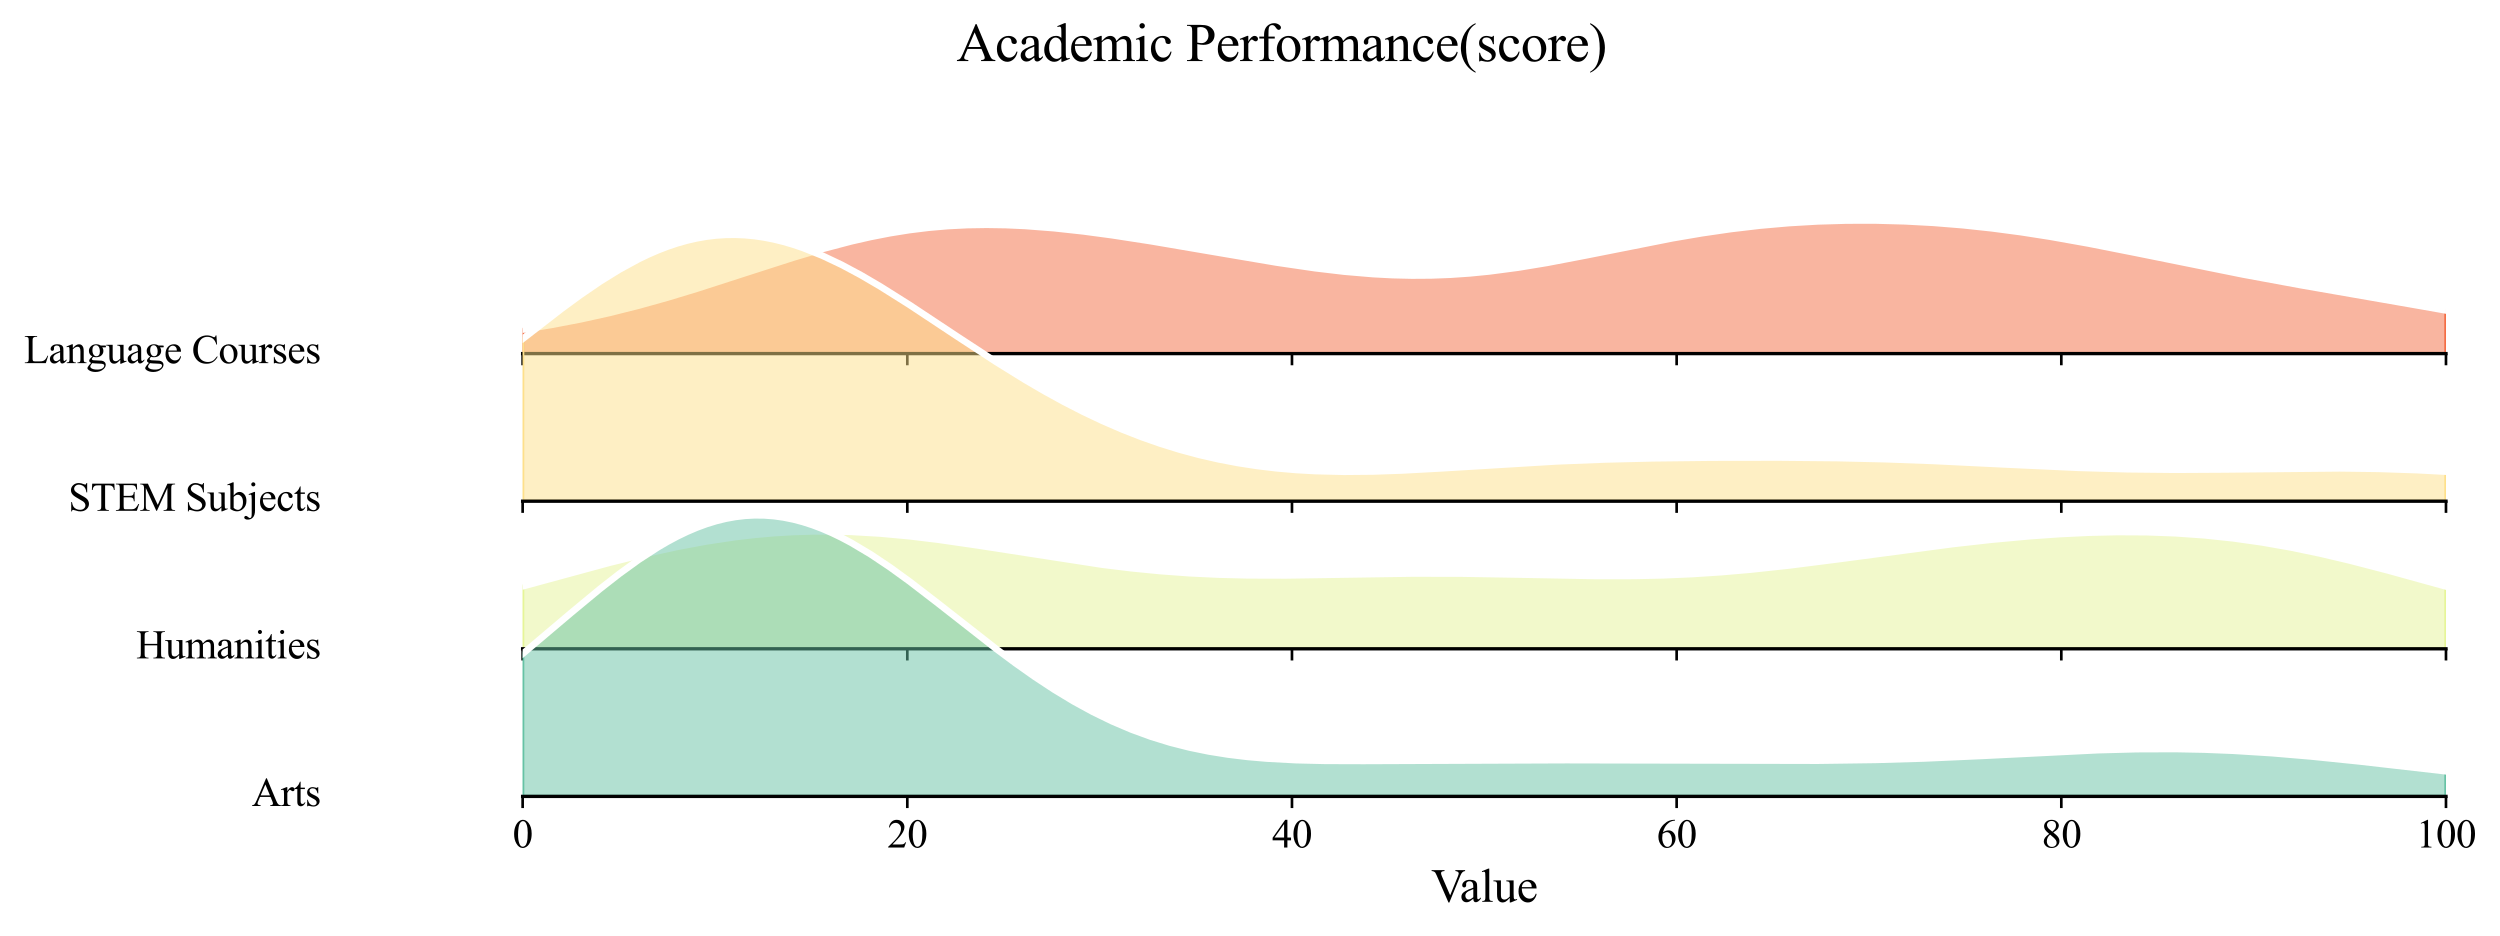 <?xml version="1.0" encoding="utf-8" standalone="no"?>
<!DOCTYPE svg PUBLIC "-//W3C//DTD SVG 1.1//EN"
  "http://www.w3.org/Graphics/SVG/1.1/DTD/svg11.dtd">
<svg xmlns:xlink="http://www.w3.org/1999/xlink" width="749.769pt" height="280.655pt" viewBox="0 0 749.769 280.655" xmlns="http://www.w3.org/2000/svg" version="1.1">
 <defs>
  <style type="text/css">*{stroke-linejoin: round; stroke-linecap: butt}</style>
 </defs>
 <g id="figure_1">
  <g id="patch_1">
   <path d="M 0 280.655 
L 749.769 280.655 
L 749.769 0 
L 0 0 
z
" style="fill: #ffffff"/>
  </g>
  <g id="axes_1">
   <g id="patch_2">
    <path d="M 156.745 106.048 
L 733.569 106.048 
L 733.569 17.52 
L 156.745 17.52 
L 156.745 106.048 
z
" style="fill: none; opacity: 0"/>
   </g>
   <g id="FillBetweenPolyCollection_1">
    <defs>
     <path id="m756c5dc028" d="M 156.745 -181.809 
L 156.745 -174.607 
L 159.643 -174.607 
L 162.542 -174.607 
L 165.441 -174.607 
L 168.339 -174.607 
L 171.238 -174.607 
L 174.136 -174.607 
L 177.035 -174.607 
L 179.934 -174.607 
L 182.832 -174.607 
L 185.731 -174.607 
L 188.629 -174.607 
L 191.528 -174.607 
L 194.427 -174.607 
L 197.325 -174.607 
L 200.224 -174.607 
L 203.123 -174.607 
L 206.021 -174.607 
L 208.92 -174.607 
L 211.818 -174.607 
L 214.717 -174.607 
L 217.616 -174.607 
L 220.514 -174.607 
L 223.413 -174.607 
L 226.311 -174.607 
L 229.21 -174.607 
L 232.109 -174.607 
L 235.007 -174.607 
L 237.906 -174.607 
L 240.805 -174.607 
L 243.703 -174.607 
L 246.602 -174.607 
L 249.5 -174.607 
L 252.399 -174.607 
L 255.298 -174.607 
L 258.196 -174.607 
L 261.095 -174.607 
L 263.993 -174.607 
L 266.892 -174.607 
L 269.791 -174.607 
L 272.689 -174.607 
L 275.588 -174.607 
L 278.487 -174.607 
L 281.385 -174.607 
L 284.284 -174.607 
L 287.182 -174.607 
L 290.081 -174.607 
L 292.98 -174.607 
L 295.878 -174.607 
L 298.777 -174.607 
L 301.675 -174.607 
L 304.574 -174.607 
L 307.473 -174.607 
L 310.371 -174.607 
L 313.27 -174.607 
L 316.169 -174.607 
L 319.067 -174.607 
L 321.966 -174.607 
L 324.864 -174.607 
L 327.763 -174.607 
L 330.662 -174.607 
L 333.56 -174.607 
L 336.459 -174.607 
L 339.357 -174.607 
L 342.256 -174.607 
L 345.155 -174.607 
L 348.053 -174.607 
L 350.952 -174.607 
L 353.851 -174.607 
L 356.749 -174.607 
L 359.648 -174.607 
L 362.546 -174.607 
L 365.445 -174.607 
L 368.344 -174.607 
L 371.242 -174.607 
L 374.141 -174.607 
L 377.039 -174.607 
L 379.938 -174.607 
L 382.837 -174.607 
L 385.735 -174.607 
L 388.634 -174.607 
L 391.533 -174.607 
L 394.431 -174.607 
L 397.33 -174.607 
L 400.228 -174.607 
L 403.127 -174.607 
L 406.026 -174.607 
L 408.924 -174.607 
L 411.823 -174.607 
L 414.721 -174.607 
L 417.62 -174.607 
L 420.519 -174.607 
L 423.417 -174.607 
L 426.316 -174.607 
L 429.215 -174.607 
L 432.113 -174.607 
L 435.012 -174.607 
L 437.91 -174.607 
L 440.809 -174.607 
L 443.708 -174.607 
L 446.606 -174.607 
L 449.505 -174.607 
L 452.403 -174.607 
L 455.302 -174.607 
L 458.201 -174.607 
L 461.099 -174.607 
L 463.998 -174.607 
L 466.897 -174.607 
L 469.795 -174.607 
L 472.694 -174.607 
L 475.592 -174.607 
L 478.491 -174.607 
L 481.39 -174.607 
L 484.288 -174.607 
L 487.187 -174.607 
L 490.085 -174.607 
L 492.984 -174.607 
L 495.883 -174.607 
L 498.781 -174.607 
L 501.68 -174.607 
L 504.579 -174.607 
L 507.477 -174.607 
L 510.376 -174.607 
L 513.274 -174.607 
L 516.173 -174.607 
L 519.072 -174.607 
L 521.97 -174.607 
L 524.869 -174.607 
L 527.767 -174.607 
L 530.666 -174.607 
L 533.565 -174.607 
L 536.463 -174.607 
L 539.362 -174.607 
L 542.261 -174.607 
L 545.159 -174.607 
L 548.058 -174.607 
L 550.956 -174.607 
L 553.855 -174.607 
L 556.754 -174.607 
L 559.652 -174.607 
L 562.551 -174.607 
L 565.449 -174.607 
L 568.348 -174.607 
L 571.247 -174.607 
L 574.145 -174.607 
L 577.044 -174.607 
L 579.943 -174.607 
L 582.841 -174.607 
L 585.74 -174.607 
L 588.638 -174.607 
L 591.537 -174.607 
L 594.436 -174.607 
L 597.334 -174.607 
L 600.233 -174.607 
L 603.131 -174.607 
L 606.03 -174.607 
L 608.929 -174.607 
L 611.827 -174.607 
L 614.726 -174.607 
L 617.625 -174.607 
L 620.523 -174.607 
L 623.422 -174.607 
L 626.32 -174.607 
L 629.219 -174.607 
L 632.118 -174.607 
L 635.016 -174.607 
L 637.915 -174.607 
L 640.813 -174.607 
L 643.712 -174.607 
L 646.611 -174.607 
L 649.509 -174.607 
L 652.408 -174.607 
L 655.307 -174.607 
L 658.205 -174.607 
L 661.104 -174.607 
L 664.002 -174.607 
L 666.901 -174.607 
L 669.8 -174.607 
L 672.698 -174.607 
L 675.597 -174.607 
L 678.496 -174.607 
L 681.394 -174.607 
L 684.293 -174.607 
L 687.191 -174.607 
L 690.09 -174.607 
L 692.989 -174.607 
L 695.887 -174.607 
L 698.786 -174.607 
L 701.684 -174.607 
L 704.583 -174.607 
L 707.482 -174.607 
L 710.38 -174.607 
L 713.279 -174.607 
L 716.178 -174.607 
L 719.076 -174.607 
L 721.975 -174.607 
L 724.873 -174.607 
L 727.772 -174.607 
L 730.671 -174.607 
L 733.569 -174.607 
L 733.569 -187.553 
L 733.569 -187.553 
L 730.671 -188.065 
L 727.772 -188.576 
L 724.873 -189.084 
L 721.975 -189.591 
L 719.076 -190.096 
L 716.178 -190.6 
L 713.279 -191.101 
L 710.38 -191.602 
L 707.482 -192.102 
L 704.583 -192.602 
L 701.684 -193.104 
L 698.786 -193.606 
L 695.887 -194.112 
L 692.989 -194.621 
L 690.09 -195.134 
L 687.191 -195.653 
L 684.293 -196.177 
L 681.394 -196.708 
L 678.496 -197.245 
L 675.597 -197.79 
L 672.698 -198.342 
L 669.8 -198.902 
L 666.901 -199.469 
L 664.002 -200.043 
L 661.104 -200.623 
L 658.205 -201.208 
L 655.307 -201.799 
L 652.408 -202.392 
L 649.509 -202.988 
L 646.611 -203.584 
L 643.712 -204.179 
L 640.813 -204.772 
L 637.915 -205.36 
L 635.016 -205.943 
L 632.118 -206.517 
L 629.219 -207.082 
L 626.32 -207.635 
L 623.422 -208.175 
L 620.523 -208.7 
L 617.625 -209.209 
L 614.726 -209.699 
L 611.827 -210.171 
L 608.929 -210.622 
L 606.03 -211.051 
L 603.131 -211.458 
L 600.233 -211.842 
L 597.334 -212.202 
L 594.436 -212.537 
L 591.537 -212.847 
L 588.638 -213.132 
L 585.74 -213.392 
L 582.841 -213.626 
L 579.943 -213.834 
L 577.044 -214.016 
L 574.145 -214.172 
L 571.247 -214.302 
L 568.348 -214.405 
L 565.449 -214.482 
L 562.551 -214.533 
L 559.652 -214.557 
L 556.754 -214.554 
L 553.855 -214.524 
L 550.956 -214.467 
L 548.058 -214.383 
L 545.159 -214.27 
L 542.261 -214.129 
L 539.362 -213.96 
L 536.463 -213.763 
L 533.565 -213.536 
L 530.666 -213.281 
L 527.767 -212.997 
L 524.869 -212.684 
L 521.97 -212.343 
L 519.072 -211.974 
L 516.173 -211.577 
L 513.274 -211.154 
L 510.376 -210.706 
L 507.477 -210.233 
L 504.579 -209.738 
L 501.68 -209.222 
L 498.781 -208.688 
L 495.883 -208.137 
L 492.984 -207.572 
L 490.085 -206.995 
L 487.187 -206.411 
L 484.288 -205.821 
L 481.39 -205.229 
L 478.491 -204.639 
L 475.592 -204.054 
L 472.694 -203.478 
L 469.795 -202.914 
L 466.897 -202.365 
L 463.998 -201.837 
L 461.099 -201.331 
L 458.201 -200.851 
L 455.302 -200.401 
L 452.403 -199.983 
L 449.505 -199.6 
L 446.606 -199.254 
L 443.708 -198.948 
L 440.809 -198.684 
L 437.91 -198.462 
L 435.012 -198.284 
L 432.113 -198.151 
L 429.215 -198.064 
L 426.316 -198.021 
L 423.417 -198.024 
L 420.519 -198.07 
L 417.62 -198.16 
L 414.721 -198.292 
L 411.823 -198.464 
L 408.924 -198.674 
L 406.026 -198.921 
L 403.127 -199.202 
L 400.228 -199.516 
L 397.33 -199.859 
L 394.431 -200.228 
L 391.533 -200.623 
L 388.634 -201.039 
L 385.735 -201.474 
L 382.837 -201.926 
L 379.938 -202.392 
L 377.039 -202.87 
L 374.141 -203.358 
L 371.242 -203.853 
L 368.344 -204.354 
L 365.445 -204.858 
L 362.546 -205.363 
L 359.648 -205.868 
L 356.749 -206.371 
L 353.851 -206.87 
L 350.952 -207.363 
L 348.053 -207.849 
L 345.155 -208.327 
L 342.256 -208.794 
L 339.357 -209.249 
L 336.459 -209.691 
L 333.56 -210.116 
L 330.662 -210.524 
L 327.763 -210.913 
L 324.864 -211.28 
L 321.966 -211.623 
L 319.067 -211.941 
L 316.169 -212.23 
L 313.27 -212.488 
L 310.371 -212.713 
L 307.473 -212.903 
L 304.574 -213.054 
L 301.675 -213.166 
L 298.777 -213.234 
L 295.878 -213.258 
L 292.98 -213.236 
L 290.081 -213.165 
L 287.182 -213.043 
L 284.284 -212.871 
L 281.385 -212.646 
L 278.487 -212.368 
L 275.588 -212.037 
L 272.689 -211.652 
L 269.791 -211.214 
L 266.892 -210.724 
L 263.993 -210.184 
L 261.095 -209.594 
L 258.196 -208.957 
L 255.298 -208.275 
L 252.399 -207.55 
L 249.5 -206.786 
L 246.602 -205.987 
L 243.703 -205.154 
L 240.805 -204.293 
L 237.906 -203.408 
L 235.007 -202.501 
L 232.109 -201.578 
L 229.21 -200.642 
L 226.311 -199.697 
L 223.413 -198.749 
L 220.514 -197.799 
L 217.616 -196.854 
L 214.717 -195.915 
L 211.818 -194.986 
L 208.92 -194.071 
L 206.021 -193.172 
L 203.123 -192.292 
L 200.224 -191.434 
L 197.325 -190.599 
L 194.427 -189.789 
L 191.528 -189.006 
L 188.629 -188.25 
L 185.731 -187.522 
L 182.832 -186.824 
L 179.934 -186.154 
L 177.035 -185.514 
L 174.136 -184.903 
L 171.238 -184.32 
L 168.339 -183.765 
L 165.441 -183.237 
L 162.542 -182.736 
L 159.643 -182.26 
L 156.745 -181.809 
z
" style="stroke: #f46d43"/>
    </defs>
    <g clip-path="url(#p527d4560a1)">
     <use xlink:href="#m756c5dc028" x="0" y="280.655" style="fill: #f46d43; fill-opacity: 0.5; stroke: #f46d43"/>
    </g>
   </g>
   <g id="matplotlib.axis_1">
    <g id="xtick_1">
     <g id="line2d_1">
      <defs>
       <path id="m325c646c49" d="M 0 0 
L 0 3.5 
" style="stroke: #000000; stroke-width: 0.8"/>
      </defs>
      <g>
       <use xlink:href="#m325c646c49" x="156.745" y="106.048" style="stroke: #000000; stroke-width: 0.8"/>
      </g>
     </g>
    </g>
    <g id="xtick_2">
     <g id="line2d_2">
      <g>
       <use xlink:href="#m325c646c49" x="272.11" y="106.048" style="stroke: #000000; stroke-width: 0.8"/>
      </g>
     </g>
    </g>
    <g id="xtick_3">
     <g id="line2d_3">
      <g>
       <use xlink:href="#m325c646c49" x="387.474" y="106.048" style="stroke: #000000; stroke-width: 0.8"/>
      </g>
     </g>
    </g>
    <g id="xtick_4">
     <g id="line2d_4">
      <g>
       <use xlink:href="#m325c646c49" x="502.839" y="106.048" style="stroke: #000000; stroke-width: 0.8"/>
      </g>
     </g>
    </g>
    <g id="xtick_5">
     <g id="line2d_5">
      <g>
       <use xlink:href="#m325c646c49" x="618.204" y="106.048" style="stroke: #000000; stroke-width: 0.8"/>
      </g>
     </g>
    </g>
    <g id="xtick_6">
     <g id="line2d_6">
      <g>
       <use xlink:href="#m325c646c49" x="733.569" y="106.048" style="stroke: #000000; stroke-width: 0.8"/>
      </g>
     </g>
    </g>
   </g>
   <g id="matplotlib.axis_2"/>
   <g id="line2d_7">
    <path d="M 156.745 98.847 
L 165.441 97.418 
L 174.136 95.753 
L 182.832 93.832 
L 191.528 91.649 
L 200.224 89.221 
L 208.92 86.585 
L 223.413 81.907 
L 237.906 77.248 
L 246.602 74.669 
L 255.298 72.381 
L 261.095 71.061 
L 266.892 69.931 
L 272.689 69.003 
L 278.487 68.287 
L 284.284 67.784 
L 290.081 67.491 
L 295.878 67.397 
L 301.675 67.49 
L 307.473 67.753 
L 316.169 68.426 
L 324.864 69.375 
L 333.56 70.539 
L 345.155 72.328 
L 362.546 75.292 
L 382.837 78.729 
L 394.431 80.427 
L 403.127 81.453 
L 411.823 82.192 
L 417.62 82.495 
L 423.417 82.632 
L 429.215 82.592 
L 435.012 82.371 
L 440.809 81.972 
L 446.606 81.401 
L 455.302 80.255 
L 463.998 78.819 
L 475.592 76.601 
L 501.68 71.433 
L 510.376 69.95 
L 519.072 68.682 
L 527.767 67.659 
L 536.463 66.893 
L 545.159 66.385 
L 553.855 66.131 
L 562.551 66.122 
L 571.247 66.354 
L 579.943 66.821 
L 588.638 67.523 
L 597.334 68.454 
L 606.03 69.604 
L 614.726 70.956 
L 626.32 73.02 
L 640.813 75.883 
L 672.698 82.313 
L 690.09 85.521 
L 724.873 91.571 
L 733.569 93.103 
L 733.569 93.103 
" clip-path="url(#p527d4560a1)" style="fill: none; stroke: #ffffff; stroke-width: 2; stroke-linecap: square"/>
   </g>
   <g id="line2d_8">
    <path d="M 156.745 106.048 
L 733.569 106.048 
" style="fill: none; stroke: #000000; stroke-linecap: square"/>
   </g>
   <g id="text_1">
    <g id="patch_3">
     <path d="M 3.24 115.458 
L 100.138 115.458 
L 100.138 96.638 
L 3.24 96.638 
z
" style="fill: #ffffff; opacity: 0.5"/>
    </g>
    <!-- Language Courses -->
    <g transform="translate(7.2 108.908) scale(0.12 -0.12)">
     <defs>
      <path id="TimesNewRomanPSMT-4c" d="M 3669 1172 
L 3772 1150 
L 3409 0 
L 128 0 
L 128 116 
L 288 116 
Q 556 116 672 291 
Q 738 391 738 753 
L 738 3488 
Q 738 3884 650 3984 
Q 528 4122 288 4122 
L 128 4122 
L 128 4238 
L 2047 4238 
L 2047 4122 
Q 1709 4125 1573 4059 
Q 1438 3994 1388 3894 
Q 1338 3794 1338 3416 
L 1338 753 
Q 1338 494 1388 397 
Q 1425 331 1503 300 
Q 1581 269 1991 269 
L 2300 269 
Q 2788 269 2984 341 
Q 3181 413 3343 595 
Q 3506 778 3669 1172 
z
" transform="scale(0.016)"/>
      <path id="TimesNewRomanPSMT-61" d="M 1822 413 
Q 1381 72 1269 19 
Q 1100 -59 909 -59 
Q 613 -59 420 144 
Q 228 347 228 678 
Q 228 888 322 1041 
Q 450 1253 767 1440 
Q 1084 1628 1822 1897 
L 1822 2009 
Q 1822 2438 1686 2597 
Q 1550 2756 1291 2756 
Q 1094 2756 978 2650 
Q 859 2544 859 2406 
L 866 2225 
Q 866 2081 792 2003 
Q 719 1925 600 1925 
Q 484 1925 411 2006 
Q 338 2088 338 2228 
Q 338 2497 613 2722 
Q 888 2947 1384 2947 
Q 1766 2947 2009 2819 
Q 2194 2722 2281 2516 
Q 2338 2381 2338 1966 
L 2338 994 
Q 2338 584 2353 492 
Q 2369 400 2405 369 
Q 2441 338 2488 338 
Q 2538 338 2575 359 
Q 2641 400 2828 588 
L 2828 413 
Q 2478 -56 2159 -56 
Q 2006 -56 1915 50 
Q 1825 156 1822 413 
z
M 1822 616 
L 1822 1706 
Q 1350 1519 1213 1441 
Q 966 1303 859 1153 
Q 753 1003 753 825 
Q 753 600 887 451 
Q 1022 303 1197 303 
Q 1434 303 1822 616 
z
" transform="scale(0.016)"/>
      <path id="TimesNewRomanPSMT-6e" d="M 1034 2341 
Q 1538 2947 1994 2947 
Q 2228 2947 2397 2830 
Q 2566 2713 2666 2444 
Q 2734 2256 2734 1869 
L 2734 647 
Q 2734 375 2778 278 
Q 2813 200 2889 156 
Q 2966 113 3172 113 
L 3172 0 
L 1756 0 
L 1756 113 
L 1816 113 
Q 2016 113 2095 173 
Q 2175 234 2206 353 
Q 2219 400 2219 647 
L 2219 1819 
Q 2219 2209 2117 2386 
Q 2016 2563 1775 2563 
Q 1403 2563 1034 2156 
L 1034 647 
Q 1034 356 1069 288 
Q 1113 197 1189 155 
Q 1266 113 1500 113 
L 1500 0 
L 84 0 
L 84 113 
L 147 113 
Q 366 113 442 223 
Q 519 334 519 647 
L 519 1709 
Q 519 2225 495 2337 
Q 472 2450 423 2490 
Q 375 2531 294 2531 
Q 206 2531 84 2484 
L 38 2597 
L 900 2947 
L 1034 2947 
L 1034 2341 
z
" transform="scale(0.016)"/>
      <path id="TimesNewRomanPSMT-67" d="M 966 1044 
Q 703 1172 562 1401 
Q 422 1631 422 1909 
Q 422 2334 742 2640 
Q 1063 2947 1563 2947 
Q 1972 2947 2272 2747 
L 2878 2747 
Q 3013 2747 3034 2739 
Q 3056 2731 3066 2713 
Q 3084 2684 3084 2613 
Q 3084 2531 3069 2500 
Q 3059 2484 3036 2475 
Q 3013 2466 2878 2466 
L 2506 2466 
Q 2681 2241 2681 1891 
Q 2681 1491 2375 1206 
Q 2069 922 1553 922 
Q 1341 922 1119 984 
Q 981 866 932 777 
Q 884 688 884 625 
Q 884 572 936 522 
Q 988 472 1138 450 
Q 1225 438 1575 428 
Q 2219 413 2409 384 
Q 2700 344 2873 169 
Q 3047 -6 3047 -263 
Q 3047 -616 2716 -925 
Q 2228 -1381 1444 -1381 
Q 841 -1381 425 -1109 
Q 191 -953 191 -784 
Q 191 -709 225 -634 
Q 278 -519 444 -313 
Q 466 -284 763 25 
Q 600 122 533 198 
Q 466 275 466 372 
Q 466 481 555 628 
Q 644 775 966 1044 
z
M 1509 2797 
Q 1278 2797 1122 2612 
Q 966 2428 966 2047 
Q 966 1553 1178 1281 
Q 1341 1075 1591 1075 
Q 1828 1075 1981 1253 
Q 2134 1431 2134 1813 
Q 2134 2309 1919 2591 
Q 1759 2797 1509 2797 
z
M 934 0 
Q 788 -159 713 -296 
Q 638 -434 638 -550 
Q 638 -700 819 -813 
Q 1131 -1006 1722 -1006 
Q 2284 -1006 2551 -807 
Q 2819 -609 2819 -384 
Q 2819 -222 2659 -153 
Q 2497 -84 2016 -72 
Q 1313 -53 934 0 
z
" transform="scale(0.016)"/>
      <path id="TimesNewRomanPSMT-75" d="M 2709 2863 
L 2709 1128 
Q 2709 631 2732 520 
Q 2756 409 2807 365 
Q 2859 322 2928 322 
Q 3025 322 3147 375 
L 3191 266 
L 2334 -88 
L 2194 -88 
L 2194 519 
Q 1825 119 1631 15 
Q 1438 -88 1222 -88 
Q 981 -88 804 51 
Q 628 191 559 409 
Q 491 628 491 1028 
L 491 2306 
Q 491 2509 447 2587 
Q 403 2666 317 2708 
Q 231 2750 6 2747 
L 6 2863 
L 1009 2863 
L 1009 947 
Q 1009 547 1148 422 
Q 1288 297 1484 297 
Q 1619 297 1789 381 
Q 1959 466 2194 703 
L 2194 2325 
Q 2194 2569 2105 2655 
Q 2016 2741 1734 2747 
L 1734 2863 
L 2709 2863 
z
" transform="scale(0.016)"/>
      <path id="TimesNewRomanPSMT-65" d="M 681 1784 
Q 678 1147 991 784 
Q 1303 422 1725 422 
Q 2006 422 2214 576 
Q 2422 731 2563 1106 
L 2659 1044 
Q 2594 616 2278 264 
Q 1963 -88 1488 -88 
Q 972 -88 605 314 
Q 238 716 238 1394 
Q 238 2128 614 2539 
Q 991 2950 1559 2950 
Q 2041 2950 2350 2633 
Q 2659 2316 2659 1784 
L 681 1784 
z
M 681 1966 
L 2006 1966 
Q 1991 2241 1941 2353 
Q 1863 2528 1708 2628 
Q 1553 2728 1384 2728 
Q 1125 2728 920 2526 
Q 716 2325 681 1966 
z
" transform="scale(0.016)"/>
      <path id="TimesNewRomanPSMT-20" transform="scale(0.016)"/>
      <path id="TimesNewRomanPSMT-43" d="M 3853 4334 
L 3950 2894 
L 3853 2894 
Q 3659 3541 3300 3825 
Q 2941 4109 2438 4109 
Q 2016 4109 1675 3895 
Q 1334 3681 1139 3212 
Q 944 2744 944 2047 
Q 944 1472 1128 1050 
Q 1313 628 1683 403 
Q 2053 178 2528 178 
Q 2941 178 3256 354 
Q 3572 531 3950 1056 
L 4047 994 
Q 3728 428 3303 165 
Q 2878 -97 2294 -97 
Q 1241 -97 663 684 
Q 231 1266 231 2053 
Q 231 2688 515 3219 
Q 800 3750 1298 4042 
Q 1797 4334 2388 4334 
Q 2847 4334 3294 4109 
Q 3425 4041 3481 4041 
Q 3566 4041 3628 4100 
Q 3709 4184 3744 4334 
L 3853 4334 
z
" transform="scale(0.016)"/>
      <path id="TimesNewRomanPSMT-6f" d="M 1600 2947 
Q 2250 2947 2644 2453 
Q 2978 2031 2978 1484 
Q 2978 1100 2793 706 
Q 2609 313 2286 112 
Q 1963 -88 1566 -88 
Q 919 -88 538 428 
Q 216 863 216 1403 
Q 216 1797 411 2186 
Q 606 2575 925 2761 
Q 1244 2947 1600 2947 
z
M 1503 2744 
Q 1338 2744 1170 2645 
Q 1003 2547 900 2300 
Q 797 2053 797 1666 
Q 797 1041 1045 587 
Q 1294 134 1700 134 
Q 2003 134 2200 384 
Q 2397 634 2397 1244 
Q 2397 2006 2069 2444 
Q 1847 2744 1503 2744 
z
" transform="scale(0.016)"/>
      <path id="TimesNewRomanPSMT-72" d="M 1038 2947 
L 1038 2303 
Q 1397 2947 1775 2947 
Q 1947 2947 2059 2842 
Q 2172 2738 2172 2600 
Q 2172 2478 2090 2393 
Q 2009 2309 1897 2309 
Q 1788 2309 1652 2417 
Q 1516 2525 1450 2525 
Q 1394 2525 1328 2463 
Q 1188 2334 1038 2041 
L 1038 669 
Q 1038 431 1097 309 
Q 1138 225 1241 169 
Q 1344 113 1538 113 
L 1538 0 
L 72 0 
L 72 113 
Q 291 113 397 181 
Q 475 231 506 341 
Q 522 394 522 644 
L 522 1753 
Q 522 2253 501 2348 
Q 481 2444 426 2487 
Q 372 2531 291 2531 
Q 194 2531 72 2484 
L 41 2597 
L 906 2947 
L 1038 2947 
z
" transform="scale(0.016)"/>
      <path id="TimesNewRomanPSMT-73" d="M 2050 2947 
L 2050 1972 
L 1947 1972 
Q 1828 2431 1642 2597 
Q 1456 2763 1169 2763 
Q 950 2763 815 2647 
Q 681 2531 681 2391 
Q 681 2216 781 2091 
Q 878 1963 1175 1819 
L 1631 1597 
Q 2266 1288 2266 781 
Q 2266 391 1970 151 
Q 1675 -88 1309 -88 
Q 1047 -88 709 6 
Q 606 38 541 38 
Q 469 38 428 -44 
L 325 -44 
L 325 978 
L 428 978 
Q 516 541 762 319 
Q 1009 97 1316 97 
Q 1531 97 1667 223 
Q 1803 350 1803 528 
Q 1803 744 1651 891 
Q 1500 1038 1047 1263 
Q 594 1488 453 1669 
Q 313 1847 313 2119 
Q 313 2472 555 2709 
Q 797 2947 1181 2947 
Q 1350 2947 1591 2875 
Q 1750 2828 1803 2828 
Q 1853 2828 1881 2850 
Q 1909 2872 1947 2947 
L 2050 2947 
z
" transform="scale(0.016)"/>
     </defs>
     <use xlink:href="#TimesNewRomanPSMT-4c"/>
     <use xlink:href="#TimesNewRomanPSMT-61" transform="translate(61.084 0)"/>
     <use xlink:href="#TimesNewRomanPSMT-6e" transform="translate(105.469 0)"/>
     <use xlink:href="#TimesNewRomanPSMT-67" transform="translate(155.469 0)"/>
     <use xlink:href="#TimesNewRomanPSMT-75" transform="translate(205.469 0)"/>
     <use xlink:href="#TimesNewRomanPSMT-61" transform="translate(255.469 0)"/>
     <use xlink:href="#TimesNewRomanPSMT-67" transform="translate(299.854 0)"/>
     <use xlink:href="#TimesNewRomanPSMT-65" transform="translate(349.854 0)"/>
     <use xlink:href="#TimesNewRomanPSMT-20" transform="translate(394.238 0)"/>
     <use xlink:href="#TimesNewRomanPSMT-43" transform="translate(419.238 0)"/>
     <use xlink:href="#TimesNewRomanPSMT-6f" transform="translate(485.938 0)"/>
     <use xlink:href="#TimesNewRomanPSMT-75" transform="translate(535.938 0)"/>
     <use xlink:href="#TimesNewRomanPSMT-72" transform="translate(585.938 0)"/>
     <use xlink:href="#TimesNewRomanPSMT-73" transform="translate(619.238 0)"/>
     <use xlink:href="#TimesNewRomanPSMT-65" transform="translate(658.154 0)"/>
     <use xlink:href="#TimesNewRomanPSMT-73" transform="translate(702.539 0)"/>
    </g>
   </g>
  </g>
  <g id="axes_2">
   <g id="patch_4">
    <path d="M 156.745 150.312 
L 733.569 150.312 
L 733.569 61.784 
L 156.745 61.784 
L 156.745 150.312 
z
" style="fill: none; opacity: 0"/>
   </g>
   <g id="FillBetweenPolyCollection_2">
    <defs>
     <path id="m00397e3cfd" d="M 156.745 -179.015 
L 156.745 -130.343 
L 159.643 -130.343 
L 162.542 -130.343 
L 165.441 -130.343 
L 168.339 -130.343 
L 171.238 -130.343 
L 174.136 -130.343 
L 177.035 -130.343 
L 179.934 -130.343 
L 182.832 -130.343 
L 185.731 -130.343 
L 188.629 -130.343 
L 191.528 -130.343 
L 194.427 -130.343 
L 197.325 -130.343 
L 200.224 -130.343 
L 203.123 -130.343 
L 206.021 -130.343 
L 208.92 -130.343 
L 211.818 -130.343 
L 214.717 -130.343 
L 217.616 -130.343 
L 220.514 -130.343 
L 223.413 -130.343 
L 226.311 -130.343 
L 229.21 -130.343 
L 232.109 -130.343 
L 235.007 -130.343 
L 237.906 -130.343 
L 240.805 -130.343 
L 243.703 -130.343 
L 246.602 -130.343 
L 249.5 -130.343 
L 252.399 -130.343 
L 255.298 -130.343 
L 258.196 -130.343 
L 261.095 -130.343 
L 263.993 -130.343 
L 266.892 -130.343 
L 269.791 -130.343 
L 272.689 -130.343 
L 275.588 -130.343 
L 278.487 -130.343 
L 281.385 -130.343 
L 284.284 -130.343 
L 287.182 -130.343 
L 290.081 -130.343 
L 292.98 -130.343 
L 295.878 -130.343 
L 298.777 -130.343 
L 301.675 -130.343 
L 304.574 -130.343 
L 307.473 -130.343 
L 310.371 -130.343 
L 313.27 -130.343 
L 316.169 -130.343 
L 319.067 -130.343 
L 321.966 -130.343 
L 324.864 -130.343 
L 327.763 -130.343 
L 330.662 -130.343 
L 333.56 -130.343 
L 336.459 -130.343 
L 339.357 -130.343 
L 342.256 -130.343 
L 345.155 -130.343 
L 348.053 -130.343 
L 350.952 -130.343 
L 353.851 -130.343 
L 356.749 -130.343 
L 359.648 -130.343 
L 362.546 -130.343 
L 365.445 -130.343 
L 368.344 -130.343 
L 371.242 -130.343 
L 374.141 -130.343 
L 377.039 -130.343 
L 379.938 -130.343 
L 382.837 -130.343 
L 385.735 -130.343 
L 388.634 -130.343 
L 391.533 -130.343 
L 394.431 -130.343 
L 397.33 -130.343 
L 400.228 -130.343 
L 403.127 -130.343 
L 406.026 -130.343 
L 408.924 -130.343 
L 411.823 -130.343 
L 414.721 -130.343 
L 417.62 -130.343 
L 420.519 -130.343 
L 423.417 -130.343 
L 426.316 -130.343 
L 429.215 -130.343 
L 432.113 -130.343 
L 435.012 -130.343 
L 437.91 -130.343 
L 440.809 -130.343 
L 443.708 -130.343 
L 446.606 -130.343 
L 449.505 -130.343 
L 452.403 -130.343 
L 455.302 -130.343 
L 458.201 -130.343 
L 461.099 -130.343 
L 463.998 -130.343 
L 466.897 -130.343 
L 469.795 -130.343 
L 472.694 -130.343 
L 475.592 -130.343 
L 478.491 -130.343 
L 481.39 -130.343 
L 484.288 -130.343 
L 487.187 -130.343 
L 490.085 -130.343 
L 492.984 -130.343 
L 495.883 -130.343 
L 498.781 -130.343 
L 501.68 -130.343 
L 504.579 -130.343 
L 507.477 -130.343 
L 510.376 -130.343 
L 513.274 -130.343 
L 516.173 -130.343 
L 519.072 -130.343 
L 521.97 -130.343 
L 524.869 -130.343 
L 527.767 -130.343 
L 530.666 -130.343 
L 533.565 -130.343 
L 536.463 -130.343 
L 539.362 -130.343 
L 542.261 -130.343 
L 545.159 -130.343 
L 548.058 -130.343 
L 550.956 -130.343 
L 553.855 -130.343 
L 556.754 -130.343 
L 559.652 -130.343 
L 562.551 -130.343 
L 565.449 -130.343 
L 568.348 -130.343 
L 571.247 -130.343 
L 574.145 -130.343 
L 577.044 -130.343 
L 579.943 -130.343 
L 582.841 -130.343 
L 585.74 -130.343 
L 588.638 -130.343 
L 591.537 -130.343 
L 594.436 -130.343 
L 597.334 -130.343 
L 600.233 -130.343 
L 603.131 -130.343 
L 606.03 -130.343 
L 608.929 -130.343 
L 611.827 -130.343 
L 614.726 -130.343 
L 617.625 -130.343 
L 620.523 -130.343 
L 623.422 -130.343 
L 626.32 -130.343 
L 629.219 -130.343 
L 632.118 -130.343 
L 635.016 -130.343 
L 637.915 -130.343 
L 640.813 -130.343 
L 643.712 -130.343 
L 646.611 -130.343 
L 649.509 -130.343 
L 652.408 -130.343 
L 655.307 -130.343 
L 658.205 -130.343 
L 661.104 -130.343 
L 664.002 -130.343 
L 666.901 -130.343 
L 669.8 -130.343 
L 672.698 -130.343 
L 675.597 -130.343 
L 678.496 -130.343 
L 681.394 -130.343 
L 684.293 -130.343 
L 687.191 -130.343 
L 690.09 -130.343 
L 692.989 -130.343 
L 695.887 -130.343 
L 698.786 -130.343 
L 701.684 -130.343 
L 704.583 -130.343 
L 707.482 -130.343 
L 710.38 -130.343 
L 713.279 -130.343 
L 716.178 -130.343 
L 719.076 -130.343 
L 721.975 -130.343 
L 724.873 -130.343 
L 727.772 -130.343 
L 730.671 -130.343 
L 733.569 -130.343 
L 733.569 -139.212 
L 733.569 -139.212 
L 730.671 -139.381 
L 727.772 -139.534 
L 724.873 -139.672 
L 721.975 -139.793 
L 719.076 -139.898 
L 716.178 -139.987 
L 713.279 -140.061 
L 710.38 -140.12 
L 707.482 -140.164 
L 704.583 -140.194 
L 701.684 -140.212 
L 698.786 -140.217 
L 695.887 -140.212 
L 692.989 -140.198 
L 690.09 -140.175 
L 687.191 -140.146 
L 684.293 -140.111 
L 681.394 -140.072 
L 678.496 -140.032 
L 675.597 -139.99 
L 672.698 -139.949 
L 669.8 -139.91 
L 666.901 -139.875 
L 664.002 -139.844 
L 661.104 -139.819 
L 658.205 -139.801 
L 655.307 -139.792 
L 652.408 -139.791 
L 649.509 -139.8 
L 646.611 -139.819 
L 643.712 -139.849 
L 640.813 -139.89 
L 637.915 -139.942 
L 635.016 -140.005 
L 632.118 -140.08 
L 629.219 -140.164 
L 626.32 -140.26 
L 623.422 -140.364 
L 620.523 -140.478 
L 617.625 -140.599 
L 614.726 -140.728 
L 611.827 -140.863 
L 608.929 -141.002 
L 606.03 -141.146 
L 603.131 -141.292 
L 600.233 -141.44 
L 597.334 -141.588 
L 594.436 -141.735 
L 591.537 -141.88 
L 588.638 -142.022 
L 585.74 -142.161 
L 582.841 -142.294 
L 579.943 -142.422 
L 577.044 -142.543 
L 574.145 -142.657 
L 571.247 -142.764 
L 568.348 -142.864 
L 565.449 -142.955 
L 562.551 -143.038 
L 559.652 -143.113 
L 556.754 -143.179 
L 553.855 -143.238 
L 550.956 -143.29 
L 548.058 -143.334 
L 545.159 -143.371 
L 542.261 -143.401 
L 539.362 -143.426 
L 536.463 -143.444 
L 533.565 -143.458 
L 530.666 -143.466 
L 527.767 -143.47 
L 524.869 -143.469 
L 521.97 -143.464 
L 519.072 -143.456 
L 516.173 -143.443 
L 513.274 -143.426 
L 510.376 -143.404 
L 507.477 -143.378 
L 504.579 -143.348 
L 501.68 -143.312 
L 498.781 -143.27 
L 495.883 -143.222 
L 492.984 -143.167 
L 490.085 -143.106 
L 487.187 -143.036 
L 484.288 -142.958 
L 481.39 -142.871 
L 478.491 -142.776 
L 475.592 -142.67 
L 472.694 -142.556 
L 469.795 -142.431 
L 466.897 -142.297 
L 463.998 -142.154 
L 461.099 -142.001 
L 458.201 -141.84 
L 455.302 -141.672 
L 452.403 -141.496 
L 449.505 -141.315 
L 446.606 -141.13 
L 443.708 -140.942 
L 440.809 -140.753 
L 437.91 -140.565 
L 435.012 -140.379 
L 432.113 -140.198 
L 429.215 -140.024 
L 426.316 -139.859 
L 423.417 -139.707 
L 420.519 -139.569 
L 417.62 -139.447 
L 414.721 -139.345 
L 411.823 -139.265 
L 408.924 -139.21 
L 406.026 -139.182 
L 403.127 -139.184 
L 400.228 -139.218 
L 397.33 -139.286 
L 394.431 -139.392 
L 391.533 -139.536 
L 388.634 -139.722 
L 385.735 -139.951 
L 382.837 -140.225 
L 379.938 -140.547 
L 377.039 -140.917 
L 374.141 -141.338 
L 371.242 -141.81 
L 368.344 -142.336 
L 365.445 -142.916 
L 362.546 -143.552 
L 359.648 -144.244 
L 356.749 -144.994 
L 353.851 -145.802 
L 350.952 -146.669 
L 348.053 -147.596 
L 345.155 -148.582 
L 342.256 -149.629 
L 339.357 -150.736 
L 336.459 -151.903 
L 333.56 -153.13 
L 330.662 -154.417 
L 327.763 -155.762 
L 324.864 -157.165 
L 321.966 -158.624 
L 319.067 -160.139 
L 316.169 -161.707 
L 313.27 -163.326 
L 310.371 -164.994 
L 307.473 -166.709 
L 304.574 -168.465 
L 301.675 -170.261 
L 298.777 -172.093 
L 295.878 -173.954 
L 292.98 -175.842 
L 290.081 -177.75 
L 287.182 -179.673 
L 284.284 -181.604 
L 281.385 -183.537 
L 278.487 -185.464 
L 275.588 -187.379 
L 272.689 -189.273 
L 269.791 -191.139 
L 266.892 -192.967 
L 263.993 -194.75 
L 261.095 -196.479 
L 258.196 -198.145 
L 255.298 -199.738 
L 252.399 -201.25 
L 249.5 -202.673 
L 246.602 -203.997 
L 243.703 -205.214 
L 240.805 -206.317 
L 237.906 -207.297 
L 235.007 -208.149 
L 232.109 -208.864 
L 229.21 -209.438 
L 226.311 -209.866 
L 223.413 -210.143 
L 220.514 -210.265 
L 217.616 -210.231 
L 214.717 -210.039 
L 211.818 -209.688 
L 208.92 -209.179 
L 206.021 -208.514 
L 203.123 -207.694 
L 200.224 -206.724 
L 197.325 -205.607 
L 194.427 -204.35 
L 191.528 -202.959 
L 188.629 -201.44 
L 185.731 -199.803 
L 182.832 -198.055 
L 179.934 -196.205 
L 177.035 -194.265 
L 174.136 -192.243 
L 171.238 -190.151 
L 168.339 -187.999 
L 165.441 -185.799 
L 162.542 -183.561 
L 159.643 -181.296 
L 156.745 -179.015 
z
" style="stroke: #fee08b"/>
    </defs>
    <g clip-path="url(#p11450819bd)">
     <use xlink:href="#m00397e3cfd" x="0" y="280.655" style="fill: #fee08b; fill-opacity: 0.5; stroke: #fee08b"/>
    </g>
   </g>
   <g id="matplotlib.axis_3">
    <g id="xtick_7">
     <g id="line2d_9">
      <g>
       <use xlink:href="#m325c646c49" x="156.745" y="150.312" style="stroke: #000000; stroke-width: 0.8"/>
      </g>
     </g>
    </g>
    <g id="xtick_8">
     <g id="line2d_10">
      <g>
       <use xlink:href="#m325c646c49" x="272.11" y="150.312" style="stroke: #000000; stroke-width: 0.8"/>
      </g>
     </g>
    </g>
    <g id="xtick_9">
     <g id="line2d_11">
      <g>
       <use xlink:href="#m325c646c49" x="387.474" y="150.312" style="stroke: #000000; stroke-width: 0.8"/>
      </g>
     </g>
    </g>
    <g id="xtick_10">
     <g id="line2d_12">
      <g>
       <use xlink:href="#m325c646c49" x="502.839" y="150.312" style="stroke: #000000; stroke-width: 0.8"/>
      </g>
     </g>
    </g>
    <g id="xtick_11">
     <g id="line2d_13">
      <g>
       <use xlink:href="#m325c646c49" x="618.204" y="150.312" style="stroke: #000000; stroke-width: 0.8"/>
      </g>
     </g>
    </g>
    <g id="xtick_12">
     <g id="line2d_14">
      <g>
       <use xlink:href="#m325c646c49" x="733.569" y="150.312" style="stroke: #000000; stroke-width: 0.8"/>
      </g>
     </g>
    </g>
   </g>
   <g id="matplotlib.axis_4"/>
   <g id="line2d_15">
    <path d="M 156.745 101.641 
L 168.339 92.656 
L 174.136 88.412 
L 179.934 84.45 
L 185.731 80.853 
L 191.528 77.697 
L 194.427 76.305 
L 197.325 75.048 
L 200.224 73.932 
L 203.123 72.961 
L 206.021 72.142 
L 208.92 71.476 
L 211.818 70.967 
L 214.717 70.616 
L 217.616 70.424 
L 220.514 70.39 
L 223.413 70.513 
L 226.311 70.79 
L 229.21 71.217 
L 232.109 71.791 
L 235.007 72.507 
L 237.906 73.358 
L 240.805 74.338 
L 246.602 76.658 
L 252.399 79.405 
L 258.196 82.511 
L 263.993 85.905 
L 272.689 91.382 
L 287.182 100.983 
L 298.777 108.563 
L 307.473 113.947 
L 313.27 117.329 
L 319.067 120.516 
L 324.864 123.491 
L 330.662 126.239 
L 336.459 128.752 
L 342.256 131.026 
L 348.053 133.06 
L 353.851 134.853 
L 359.648 136.411 
L 365.445 137.739 
L 371.242 138.845 
L 377.039 139.738 
L 382.837 140.43 
L 388.634 140.933 
L 394.431 141.264 
L 403.127 141.472 
L 411.823 141.39 
L 420.519 141.087 
L 432.113 140.457 
L 466.897 138.358 
L 481.39 137.784 
L 495.883 137.433 
L 513.274 137.23 
L 533.565 137.198 
L 550.956 137.366 
L 565.449 137.701 
L 579.943 138.234 
L 603.131 139.363 
L 623.422 140.291 
L 637.915 140.713 
L 652.408 140.865 
L 666.901 140.781 
L 701.684 140.444 
L 713.279 140.594 
L 724.873 140.984 
L 733.569 141.443 
L 733.569 141.443 
" clip-path="url(#p11450819bd)" style="fill: none; stroke: #ffffff; stroke-width: 2; stroke-linecap: square"/>
   </g>
   <g id="line2d_16">
    <path d="M 156.745 150.312 
L 733.569 150.312 
" style="fill: none; stroke: #000000; stroke-linecap: square"/>
   </g>
   <g id="text_2">
    <g id="patch_5">
     <path d="M 16.551 159.736 
L 100.138 159.736 
L 100.138 140.888 
L 16.551 140.888 
z
" style="fill: #ffffff; opacity: 0.5"/>
    </g>
    <!-- STEM Subjects -->
    <g transform="translate(20.511 153.186) scale(0.12 -0.12)">
     <defs>
      <path id="TimesNewRomanPSMT-53" d="M 2934 4334 
L 2934 2869 
L 2819 2869 
Q 2763 3291 2617 3541 
Q 2472 3791 2203 3937 
Q 1934 4084 1647 4084 
Q 1322 4084 1109 3886 
Q 897 3688 897 3434 
Q 897 3241 1031 3081 
Q 1225 2847 1953 2456 
Q 2547 2138 2764 1967 
Q 2981 1797 3098 1565 
Q 3216 1334 3216 1081 
Q 3216 600 2842 251 
Q 2469 -97 1881 -97 
Q 1697 -97 1534 -69 
Q 1438 -53 1133 45 
Q 828 144 747 144 
Q 669 144 623 97 
Q 578 50 556 -97 
L 441 -97 
L 441 1356 
L 556 1356 
Q 638 900 775 673 
Q 913 447 1195 297 
Q 1478 147 1816 147 
Q 2206 147 2432 353 
Q 2659 559 2659 841 
Q 2659 997 2573 1156 
Q 2488 1316 2306 1453 
Q 2184 1547 1640 1851 
Q 1097 2156 867 2337 
Q 638 2519 519 2737 
Q 400 2956 400 3219 
Q 400 3675 750 4004 
Q 1100 4334 1641 4334 
Q 1978 4334 2356 4169 
Q 2531 4091 2603 4091 
Q 2684 4091 2736 4139 
Q 2788 4188 2819 4334 
L 2934 4334 
z
" transform="scale(0.016)"/>
      <path id="TimesNewRomanPSMT-54" d="M 3703 4238 
L 3750 3244 
L 3631 3244 
Q 3597 3506 3538 3619 
Q 3441 3800 3280 3886 
Q 3119 3972 2856 3972 
L 2259 3972 
L 2259 734 
Q 2259 344 2344 247 
Q 2463 116 2709 116 
L 2856 116 
L 2856 0 
L 1059 0 
L 1059 116 
L 1209 116 
Q 1478 116 1591 278 
Q 1659 378 1659 734 
L 1659 3972 
L 1150 3972 
Q 853 3972 728 3928 
Q 566 3869 450 3700 
Q 334 3531 313 3244 
L 194 3244 
L 244 4238 
L 3703 4238 
z
" transform="scale(0.016)"/>
      <path id="TimesNewRomanPSMT-45" d="M 1338 4006 
L 1338 2331 
L 2269 2331 
Q 2631 2331 2753 2441 
Q 2916 2584 2934 2947 
L 3050 2947 
L 3050 1472 
L 2934 1472 
Q 2891 1781 2847 1869 
Q 2791 1978 2662 2040 
Q 2534 2103 2269 2103 
L 1338 2103 
L 1338 706 
Q 1338 425 1363 364 
Q 1388 303 1450 267 
Q 1513 231 1688 231 
L 2406 231 
Q 2766 231 2928 281 
Q 3091 331 3241 478 
Q 3434 672 3638 1063 
L 3763 1063 
L 3397 0 
L 131 0 
L 131 116 
L 281 116 
Q 431 116 566 188 
Q 666 238 702 338 
Q 738 438 738 747 
L 738 3500 
Q 738 3903 656 3997 
Q 544 4122 281 4122 
L 131 4122 
L 131 4238 
L 3397 4238 
L 3444 3309 
L 3322 3309 
Q 3256 3644 3176 3769 
Q 3097 3894 2941 3959 
Q 2816 4006 2500 4006 
L 1338 4006 
z
" transform="scale(0.016)"/>
      <path id="TimesNewRomanPSMT-4d" d="M 2619 0 
L 981 3566 
L 981 734 
Q 981 344 1066 247 
Q 1181 116 1431 116 
L 1581 116 
L 1581 0 
L 106 0 
L 106 116 
L 256 116 
Q 525 116 638 278 
Q 706 378 706 734 
L 706 3503 
Q 706 3784 644 3909 
Q 600 4000 483 4061 
Q 366 4122 106 4122 
L 106 4238 
L 1306 4238 
L 2844 922 
L 4356 4238 
L 5556 4238 
L 5556 4122 
L 5409 4122 
Q 5138 4122 5025 3959 
Q 4956 3859 4956 3503 
L 4956 734 
Q 4956 344 5044 247 
Q 5159 116 5409 116 
L 5556 116 
L 5556 0 
L 3756 0 
L 3756 116 
L 3906 116 
Q 4178 116 4288 278 
Q 4356 378 4356 734 
L 4356 3566 
L 2722 0 
L 2619 0 
z
" transform="scale(0.016)"/>
      <path id="TimesNewRomanPSMT-62" d="M 984 2369 
Q 1400 2947 1881 2947 
Q 2322 2947 2650 2570 
Q 2978 2194 2978 1541 
Q 2978 778 2472 313 
Q 2038 -88 1503 -88 
Q 1253 -88 995 3 
Q 738 94 469 275 
L 469 3241 
Q 469 3728 445 3840 
Q 422 3953 372 3993 
Q 322 4034 247 4034 
Q 159 4034 28 3984 
L -16 4094 
L 844 4444 
L 984 4444 
L 984 2369 
z
M 984 2169 
L 984 456 
Q 1144 300 1314 220 
Q 1484 141 1663 141 
Q 1947 141 2192 453 
Q 2438 766 2438 1363 
Q 2438 1913 2192 2208 
Q 1947 2503 1634 2503 
Q 1469 2503 1303 2419 
Q 1178 2356 984 2169 
z
" transform="scale(0.016)"/>
      <path id="TimesNewRomanPSMT-6a" d="M 925 4447 
Q 1059 4447 1153 4353 
Q 1247 4259 1247 4125 
Q 1247 3994 1153 3900 
Q 1059 3806 925 3806 
Q 794 3806 700 3900 
Q 606 3994 606 4125 
Q 606 4259 700 4353 
Q 794 4447 925 4447 
z
M 1194 2947 
L 1194 66 
Q 1194 -669 881 -1025 
Q 569 -1381 69 -1381 
Q -216 -1381 -353 -1278 
Q -491 -1175 -491 -1066 
Q -491 -956 -414 -878 
Q -338 -800 -234 -800 
Q -153 -800 -69 -841 
Q -16 -863 136 -998 
Q 288 -1134 391 -1134 
Q 466 -1134 537 -1076 
Q 609 -1019 643 -883 
Q 678 -747 678 -294 
L 678 1744 
Q 678 2216 650 2350 
Q 628 2453 581 2492 
Q 534 2531 453 2531 
Q 366 2531 241 2484 
L 197 2597 
L 1059 2947 
L 1194 2947 
z
" transform="scale(0.016)"/>
      <path id="TimesNewRomanPSMT-63" d="M 2631 1088 
Q 2516 522 2178 217 
Q 1841 -88 1431 -88 
Q 944 -88 581 321 
Q 219 731 219 1428 
Q 219 2103 620 2525 
Q 1022 2947 1584 2947 
Q 2006 2947 2278 2723 
Q 2550 2500 2550 2259 
Q 2550 2141 2473 2067 
Q 2397 1994 2259 1994 
Q 2075 1994 1981 2113 
Q 1928 2178 1911 2362 
Q 1894 2547 1784 2644 
Q 1675 2738 1481 2738 
Q 1169 2738 978 2506 
Q 725 2200 725 1697 
Q 725 1184 976 792 
Q 1228 400 1656 400 
Q 1963 400 2206 609 
Q 2378 753 2541 1131 
L 2631 1088 
z
" transform="scale(0.016)"/>
      <path id="TimesNewRomanPSMT-74" d="M 1031 3803 
L 1031 2863 
L 1700 2863 
L 1700 2644 
L 1031 2644 
L 1031 788 
Q 1031 509 1111 412 
Q 1191 316 1316 316 
Q 1419 316 1516 380 
Q 1613 444 1666 569 
L 1788 569 
Q 1678 263 1478 108 
Q 1278 -47 1066 -47 
Q 922 -47 784 33 
Q 647 113 581 261 
Q 516 409 516 719 
L 516 2644 
L 63 2644 
L 63 2747 
Q 234 2816 414 2980 
Q 594 3144 734 3369 
Q 806 3488 934 3803 
L 1031 3803 
z
" transform="scale(0.016)"/>
     </defs>
     <use xlink:href="#TimesNewRomanPSMT-53"/>
     <use xlink:href="#TimesNewRomanPSMT-54" transform="translate(55.615 0)"/>
     <use xlink:href="#TimesNewRomanPSMT-45" transform="translate(116.699 0)"/>
     <use xlink:href="#TimesNewRomanPSMT-4d" transform="translate(177.783 0)"/>
     <use xlink:href="#TimesNewRomanPSMT-20" transform="translate(266.699 0)"/>
     <use xlink:href="#TimesNewRomanPSMT-53" transform="translate(291.699 0)"/>
     <use xlink:href="#TimesNewRomanPSMT-75" transform="translate(347.314 0)"/>
     <use xlink:href="#TimesNewRomanPSMT-62" transform="translate(397.314 0)"/>
     <use xlink:href="#TimesNewRomanPSMT-6a" transform="translate(447.314 0)"/>
     <use xlink:href="#TimesNewRomanPSMT-65" transform="translate(475.098 0)"/>
     <use xlink:href="#TimesNewRomanPSMT-63" transform="translate(519.482 0)"/>
     <use xlink:href="#TimesNewRomanPSMT-74" transform="translate(563.867 0)"/>
     <use xlink:href="#TimesNewRomanPSMT-73" transform="translate(591.65 0)"/>
    </g>
   </g>
  </g>
  <g id="axes_3">
   <g id="patch_6">
    <path d="M 156.745 194.576 
L 733.569 194.576 
L 733.569 106.048 
L 156.745 106.048 
L 156.745 194.576 
z
" style="fill: none; opacity: 0"/>
   </g>
   <g id="FillBetweenPolyCollection_3">
    <defs>
     <path id="m79660f06ce" d="M 156.745 -104.817 
L 156.745 -86.079 
L 159.643 -86.079 
L 162.542 -86.079 
L 165.441 -86.079 
L 168.339 -86.079 
L 171.238 -86.079 
L 174.136 -86.079 
L 177.035 -86.079 
L 179.934 -86.079 
L 182.832 -86.079 
L 185.731 -86.079 
L 188.629 -86.079 
L 191.528 -86.079 
L 194.427 -86.079 
L 197.325 -86.079 
L 200.224 -86.079 
L 203.123 -86.079 
L 206.021 -86.079 
L 208.92 -86.079 
L 211.818 -86.079 
L 214.717 -86.079 
L 217.616 -86.079 
L 220.514 -86.079 
L 223.413 -86.079 
L 226.311 -86.079 
L 229.21 -86.079 
L 232.109 -86.079 
L 235.007 -86.079 
L 237.906 -86.079 
L 240.805 -86.079 
L 243.703 -86.079 
L 246.602 -86.079 
L 249.5 -86.079 
L 252.399 -86.079 
L 255.298 -86.079 
L 258.196 -86.079 
L 261.095 -86.079 
L 263.993 -86.079 
L 266.892 -86.079 
L 269.791 -86.079 
L 272.689 -86.079 
L 275.588 -86.079 
L 278.487 -86.079 
L 281.385 -86.079 
L 284.284 -86.079 
L 287.182 -86.079 
L 290.081 -86.079 
L 292.98 -86.079 
L 295.878 -86.079 
L 298.777 -86.079 
L 301.675 -86.079 
L 304.574 -86.079 
L 307.473 -86.079 
L 310.371 -86.079 
L 313.27 -86.079 
L 316.169 -86.079 
L 319.067 -86.079 
L 321.966 -86.079 
L 324.864 -86.079 
L 327.763 -86.079 
L 330.662 -86.079 
L 333.56 -86.079 
L 336.459 -86.079 
L 339.357 -86.079 
L 342.256 -86.079 
L 345.155 -86.079 
L 348.053 -86.079 
L 350.952 -86.079 
L 353.851 -86.079 
L 356.749 -86.079 
L 359.648 -86.079 
L 362.546 -86.079 
L 365.445 -86.079 
L 368.344 -86.079 
L 371.242 -86.079 
L 374.141 -86.079 
L 377.039 -86.079 
L 379.938 -86.079 
L 382.837 -86.079 
L 385.735 -86.079 
L 388.634 -86.079 
L 391.533 -86.079 
L 394.431 -86.079 
L 397.33 -86.079 
L 400.228 -86.079 
L 403.127 -86.079 
L 406.026 -86.079 
L 408.924 -86.079 
L 411.823 -86.079 
L 414.721 -86.079 
L 417.62 -86.079 
L 420.519 -86.079 
L 423.417 -86.079 
L 426.316 -86.079 
L 429.215 -86.079 
L 432.113 -86.079 
L 435.012 -86.079 
L 437.91 -86.079 
L 440.809 -86.079 
L 443.708 -86.079 
L 446.606 -86.079 
L 449.505 -86.079 
L 452.403 -86.079 
L 455.302 -86.079 
L 458.201 -86.079 
L 461.099 -86.079 
L 463.998 -86.079 
L 466.897 -86.079 
L 469.795 -86.079 
L 472.694 -86.079 
L 475.592 -86.079 
L 478.491 -86.079 
L 481.39 -86.079 
L 484.288 -86.079 
L 487.187 -86.079 
L 490.085 -86.079 
L 492.984 -86.079 
L 495.883 -86.079 
L 498.781 -86.079 
L 501.68 -86.079 
L 504.579 -86.079 
L 507.477 -86.079 
L 510.376 -86.079 
L 513.274 -86.079 
L 516.173 -86.079 
L 519.072 -86.079 
L 521.97 -86.079 
L 524.869 -86.079 
L 527.767 -86.079 
L 530.666 -86.079 
L 533.565 -86.079 
L 536.463 -86.079 
L 539.362 -86.079 
L 542.261 -86.079 
L 545.159 -86.079 
L 548.058 -86.079 
L 550.956 -86.079 
L 553.855 -86.079 
L 556.754 -86.079 
L 559.652 -86.079 
L 562.551 -86.079 
L 565.449 -86.079 
L 568.348 -86.079 
L 571.247 -86.079 
L 574.145 -86.079 
L 577.044 -86.079 
L 579.943 -86.079 
L 582.841 -86.079 
L 585.74 -86.079 
L 588.638 -86.079 
L 591.537 -86.079 
L 594.436 -86.079 
L 597.334 -86.079 
L 600.233 -86.079 
L 603.131 -86.079 
L 606.03 -86.079 
L 608.929 -86.079 
L 611.827 -86.079 
L 614.726 -86.079 
L 617.625 -86.079 
L 620.523 -86.079 
L 623.422 -86.079 
L 626.32 -86.079 
L 629.219 -86.079 
L 632.118 -86.079 
L 635.016 -86.079 
L 637.915 -86.079 
L 640.813 -86.079 
L 643.712 -86.079 
L 646.611 -86.079 
L 649.509 -86.079 
L 652.408 -86.079 
L 655.307 -86.079 
L 658.205 -86.079 
L 661.104 -86.079 
L 664.002 -86.079 
L 666.901 -86.079 
L 669.8 -86.079 
L 672.698 -86.079 
L 675.597 -86.079 
L 678.496 -86.079 
L 681.394 -86.079 
L 684.293 -86.079 
L 687.191 -86.079 
L 690.09 -86.079 
L 692.989 -86.079 
L 695.887 -86.079 
L 698.786 -86.079 
L 701.684 -86.079 
L 704.583 -86.079 
L 707.482 -86.079 
L 710.38 -86.079 
L 713.279 -86.079 
L 716.178 -86.079 
L 719.076 -86.079 
L 721.975 -86.079 
L 724.873 -86.079 
L 727.772 -86.079 
L 730.671 -86.079 
L 733.569 -86.079 
L 733.569 -104.768 
L 733.569 -104.768 
L 730.671 -105.578 
L 727.772 -106.388 
L 724.873 -107.197 
L 721.975 -108.001 
L 719.076 -108.798 
L 716.178 -109.586 
L 713.279 -110.362 
L 710.38 -111.125 
L 707.482 -111.87 
L 704.583 -112.597 
L 701.684 -113.303 
L 698.786 -113.986 
L 695.887 -114.644 
L 692.989 -115.276 
L 690.09 -115.88 
L 687.191 -116.453 
L 684.293 -116.996 
L 681.394 -117.507 
L 678.496 -117.985 
L 675.597 -118.43 
L 672.698 -118.84 
L 669.8 -119.216 
L 666.901 -119.557 
L 664.002 -119.863 
L 661.104 -120.135 
L 658.205 -120.372 
L 655.307 -120.576 
L 652.408 -120.746 
L 649.509 -120.883 
L 646.611 -120.989 
L 643.712 -121.063 
L 640.813 -121.107 
L 637.915 -121.122 
L 635.016 -121.108 
L 632.118 -121.068 
L 629.219 -121 
L 626.32 -120.908 
L 623.422 -120.791 
L 620.523 -120.651 
L 617.625 -120.489 
L 614.726 -120.305 
L 611.827 -120.102 
L 608.929 -119.879 
L 606.03 -119.638 
L 603.131 -119.379 
L 600.233 -119.104 
L 597.334 -118.814 
L 594.436 -118.509 
L 591.537 -118.19 
L 588.638 -117.859 
L 585.74 -117.516 
L 582.841 -117.162 
L 579.943 -116.798 
L 577.044 -116.427 
L 574.145 -116.047 
L 571.247 -115.662 
L 568.348 -115.272 
L 565.449 -114.878 
L 562.551 -114.482 
L 559.652 -114.085 
L 556.754 -113.689 
L 553.855 -113.295 
L 550.956 -112.905 
L 548.058 -112.521 
L 545.159 -112.143 
L 542.261 -111.773 
L 539.362 -111.414 
L 536.463 -111.066 
L 533.565 -110.732 
L 530.666 -110.411 
L 527.767 -110.107 
L 524.869 -109.819 
L 521.97 -109.55 
L 519.072 -109.3 
L 516.173 -109.07 
L 513.274 -108.86 
L 510.376 -108.672 
L 507.477 -108.504 
L 504.579 -108.358 
L 501.68 -108.234 
L 498.781 -108.13 
L 495.883 -108.047 
L 492.984 -107.984 
L 490.085 -107.94 
L 487.187 -107.913 
L 484.288 -107.904 
L 481.39 -107.909 
L 478.491 -107.928 
L 475.592 -107.959 
L 472.694 -108 
L 469.795 -108.05 
L 466.897 -108.106 
L 463.998 -108.167 
L 461.099 -108.231 
L 458.201 -108.296 
L 455.302 -108.361 
L 452.403 -108.423 
L 449.505 -108.481 
L 446.606 -108.535 
L 443.708 -108.581 
L 440.809 -108.62 
L 437.91 -108.651 
L 435.012 -108.673 
L 432.113 -108.685 
L 429.215 -108.688 
L 426.316 -108.681 
L 423.417 -108.664 
L 420.519 -108.639 
L 417.62 -108.606 
L 414.721 -108.566 
L 411.823 -108.519 
L 408.924 -108.468 
L 406.026 -108.414 
L 403.127 -108.358 
L 400.228 -108.303 
L 397.33 -108.249 
L 394.431 -108.2 
L 391.533 -108.156 
L 388.634 -108.12 
L 385.735 -108.094 
L 382.837 -108.08 
L 379.938 -108.079 
L 377.039 -108.095 
L 374.141 -108.127 
L 371.242 -108.178 
L 368.344 -108.249 
L 365.445 -108.342 
L 362.546 -108.457 
L 359.648 -108.595 
L 356.749 -108.758 
L 353.851 -108.945 
L 350.952 -109.157 
L 348.053 -109.393 
L 345.155 -109.654 
L 342.256 -109.939 
L 339.357 -110.248 
L 336.459 -110.579 
L 333.56 -110.931 
L 330.662 -111.304 
L 327.763 -111.695 
L 324.864 -112.104 
L 321.966 -112.528 
L 319.067 -112.965 
L 316.169 -113.413 
L 313.27 -113.871 
L 310.371 -114.336 
L 307.473 -114.805 
L 304.574 -115.276 
L 301.675 -115.746 
L 298.777 -116.213 
L 295.878 -116.675 
L 292.98 -117.128 
L 290.081 -117.571 
L 287.182 -118 
L 284.284 -118.413 
L 281.385 -118.808 
L 278.487 -119.181 
L 275.588 -119.532 
L 272.689 -119.857 
L 269.791 -120.155 
L 266.892 -120.423 
L 263.993 -120.659 
L 261.095 -120.862 
L 258.196 -121.03 
L 255.298 -121.161 
L 252.399 -121.255 
L 249.5 -121.31 
L 246.602 -121.325 
L 243.703 -121.299 
L 240.805 -121.231 
L 237.906 -121.122 
L 235.007 -120.971 
L 232.109 -120.778 
L 229.21 -120.543 
L 226.311 -120.267 
L 223.413 -119.95 
L 220.514 -119.592 
L 217.616 -119.195 
L 214.717 -118.76 
L 211.818 -118.287 
L 208.92 -117.779 
L 206.021 -117.238 
L 203.123 -116.663 
L 200.224 -116.059 
L 197.325 -115.425 
L 194.427 -114.766 
L 191.528 -114.082 
L 188.629 -113.375 
L 185.731 -112.65 
L 182.832 -111.906 
L 179.934 -111.147 
L 177.035 -110.376 
L 174.136 -109.594 
L 171.238 -108.805 
L 168.339 -108.009 
L 165.441 -107.211 
L 162.542 -106.411 
L 159.643 -105.613 
L 156.745 -104.817 
z
" style="stroke: #e6f598"/>
    </defs>
    <g clip-path="url(#p16295ade28)">
     <use xlink:href="#m79660f06ce" x="0" y="280.655" style="fill: #e6f598; fill-opacity: 0.5; stroke: #e6f598"/>
    </g>
   </g>
   <g id="matplotlib.axis_5">
    <g id="xtick_13">
     <g id="line2d_17">
      <g>
       <use xlink:href="#m325c646c49" x="156.745" y="194.576" style="stroke: #000000; stroke-width: 0.8"/>
      </g>
     </g>
    </g>
    <g id="xtick_14">
     <g id="line2d_18">
      <g>
       <use xlink:href="#m325c646c49" x="272.11" y="194.576" style="stroke: #000000; stroke-width: 0.8"/>
      </g>
     </g>
    </g>
    <g id="xtick_15">
     <g id="line2d_19">
      <g>
       <use xlink:href="#m325c646c49" x="387.474" y="194.576" style="stroke: #000000; stroke-width: 0.8"/>
      </g>
     </g>
    </g>
    <g id="xtick_16">
     <g id="line2d_20">
      <g>
       <use xlink:href="#m325c646c49" x="502.839" y="194.576" style="stroke: #000000; stroke-width: 0.8"/>
      </g>
     </g>
    </g>
    <g id="xtick_17">
     <g id="line2d_21">
      <g>
       <use xlink:href="#m325c646c49" x="618.204" y="194.576" style="stroke: #000000; stroke-width: 0.8"/>
      </g>
     </g>
    </g>
    <g id="xtick_18">
     <g id="line2d_22">
      <g>
       <use xlink:href="#m325c646c49" x="733.569" y="194.576" style="stroke: #000000; stroke-width: 0.8"/>
      </g>
     </g>
    </g>
   </g>
   <g id="matplotlib.axis_6"/>
   <g id="line2d_23">
    <path d="M 156.745 175.838 
L 182.832 168.749 
L 194.427 165.89 
L 203.123 163.992 
L 211.818 162.368 
L 220.514 161.063 
L 226.311 160.388 
L 232.109 159.877 
L 237.906 159.533 
L 243.703 159.357 
L 249.5 159.346 
L 255.298 159.494 
L 263.993 159.996 
L 272.689 160.798 
L 281.385 161.848 
L 292.98 163.527 
L 330.662 169.352 
L 339.357 170.408 
L 348.053 171.262 
L 356.749 171.897 
L 365.445 172.313 
L 374.141 172.528 
L 385.735 172.561 
L 403.127 172.297 
L 423.417 171.991 
L 437.91 172.004 
L 455.302 172.294 
L 478.491 172.727 
L 490.085 172.715 
L 498.781 172.525 
L 507.477 172.151 
L 516.173 171.585 
L 524.869 170.836 
L 536.463 169.589 
L 550.956 167.75 
L 585.74 163.14 
L 597.334 161.842 
L 608.929 160.776 
L 617.625 160.166 
L 626.32 159.747 
L 635.016 159.547 
L 643.712 159.592 
L 652.408 159.909 
L 661.104 160.521 
L 669.8 161.44 
L 678.496 162.67 
L 687.191 164.202 
L 695.887 166.011 
L 704.583 168.058 
L 716.178 171.069 
L 733.569 175.887 
L 733.569 175.887 
" clip-path="url(#p16295ade28)" style="fill: none; stroke: #ffffff; stroke-width: 2; stroke-linecap: square"/>
   </g>
   <g id="line2d_24">
    <path d="M 156.745 194.576 
L 733.569 194.576 
" style="fill: none; stroke: #000000; stroke-linecap: square"/>
   </g>
   <g id="text_3">
    <g id="patch_7">
     <path d="M 36.892 203.986 
L 100.138 203.986 
L 100.138 185.166 
L 36.892 185.166 
z
" style="fill: #ffffff; opacity: 0.5"/>
    </g>
    <!-- Humanities -->
    <g transform="translate(40.852 197.459) scale(0.12 -0.12)">
     <defs>
      <path id="TimesNewRomanPSMT-48" d="M 1316 2272 
L 3284 2272 
L 3284 3484 
Q 3284 3809 3244 3913 
Q 3213 3991 3113 4047 
Q 2978 4122 2828 4122 
L 2678 4122 
L 2678 4238 
L 4491 4238 
L 4491 4122 
L 4341 4122 
Q 4191 4122 4056 4050 
Q 3956 4000 3920 3898 
Q 3884 3797 3884 3484 
L 3884 750 
Q 3884 428 3925 325 
Q 3956 247 4053 191 
Q 4191 116 4341 116 
L 4491 116 
L 4491 0 
L 2678 0 
L 2678 116 
L 2828 116 
Q 3088 116 3206 269 
Q 3284 369 3284 750 
L 3284 2041 
L 1316 2041 
L 1316 750 
Q 1316 428 1356 325 
Q 1388 247 1488 191 
Q 1622 116 1772 116 
L 1925 116 
L 1925 0 
L 109 0 
L 109 116 
L 259 116 
Q 522 116 641 269 
Q 716 369 716 750 
L 716 3484 
Q 716 3809 675 3913 
Q 644 3991 547 4047 
Q 409 4122 259 4122 
L 109 4122 
L 109 4238 
L 1925 4238 
L 1925 4122 
L 1772 4122 
Q 1622 4122 1488 4050 
Q 1391 4000 1353 3898 
Q 1316 3797 1316 3484 
L 1316 2272 
z
" transform="scale(0.016)"/>
      <path id="TimesNewRomanPSMT-6d" d="M 1050 2338 
Q 1363 2650 1419 2697 
Q 1559 2816 1721 2881 
Q 1884 2947 2044 2947 
Q 2313 2947 2506 2790 
Q 2700 2634 2766 2338 
Q 3088 2713 3309 2830 
Q 3531 2947 3766 2947 
Q 3994 2947 4170 2830 
Q 4347 2713 4450 2447 
Q 4519 2266 4519 1878 
L 4519 647 
Q 4519 378 4559 278 
Q 4591 209 4675 161 
Q 4759 113 4950 113 
L 4950 0 
L 3538 0 
L 3538 113 
L 3597 113 
Q 3781 113 3884 184 
Q 3956 234 3988 344 
Q 4000 397 4000 647 
L 4000 1878 
Q 4000 2228 3916 2372 
Q 3794 2572 3525 2572 
Q 3359 2572 3192 2489 
Q 3025 2406 2788 2181 
L 2781 2147 
L 2788 2013 
L 2788 647 
Q 2788 353 2820 281 
Q 2853 209 2943 161 
Q 3034 113 3253 113 
L 3253 0 
L 1806 0 
L 1806 113 
Q 2044 113 2133 169 
Q 2222 225 2256 338 
Q 2272 391 2272 647 
L 2272 1878 
Q 2272 2228 2169 2381 
Q 2031 2581 1784 2581 
Q 1616 2581 1450 2491 
Q 1191 2353 1050 2181 
L 1050 647 
Q 1050 366 1089 281 
Q 1128 197 1204 155 
Q 1281 113 1516 113 
L 1516 0 
L 100 0 
L 100 113 
Q 297 113 375 155 
Q 453 197 493 289 
Q 534 381 534 647 
L 534 1741 
Q 534 2213 506 2350 
Q 484 2453 437 2492 
Q 391 2531 309 2531 
Q 222 2531 100 2484 
L 53 2597 
L 916 2947 
L 1050 2947 
L 1050 2338 
z
" transform="scale(0.016)"/>
      <path id="TimesNewRomanPSMT-69" d="M 928 4444 
Q 1059 4444 1151 4351 
Q 1244 4259 1244 4128 
Q 1244 3997 1151 3903 
Q 1059 3809 928 3809 
Q 797 3809 703 3903 
Q 609 3997 609 4128 
Q 609 4259 701 4351 
Q 794 4444 928 4444 
z
M 1188 2947 
L 1188 647 
Q 1188 378 1227 289 
Q 1266 200 1342 156 
Q 1419 113 1622 113 
L 1622 0 
L 231 0 
L 231 113 
Q 441 113 512 153 
Q 584 194 626 287 
Q 669 381 669 647 
L 669 1750 
Q 669 2216 641 2353 
Q 619 2453 572 2492 
Q 525 2531 444 2531 
Q 356 2531 231 2484 
L 188 2597 
L 1050 2947 
L 1188 2947 
z
" transform="scale(0.016)"/>
     </defs>
     <use xlink:href="#TimesNewRomanPSMT-48"/>
     <use xlink:href="#TimesNewRomanPSMT-75" transform="translate(72.217 0)"/>
     <use xlink:href="#TimesNewRomanPSMT-6d" transform="translate(122.217 0)"/>
     <use xlink:href="#TimesNewRomanPSMT-61" transform="translate(200 0)"/>
     <use xlink:href="#TimesNewRomanPSMT-6e" transform="translate(244.385 0)"/>
     <use xlink:href="#TimesNewRomanPSMT-69" transform="translate(294.385 0)"/>
     <use xlink:href="#TimesNewRomanPSMT-74" transform="translate(322.168 0)"/>
     <use xlink:href="#TimesNewRomanPSMT-69" transform="translate(349.951 0)"/>
     <use xlink:href="#TimesNewRomanPSMT-65" transform="translate(377.734 0)"/>
     <use xlink:href="#TimesNewRomanPSMT-73" transform="translate(422.119 0)"/>
    </g>
   </g>
  </g>
  <g id="axes_4">
   <g id="patch_8">
    <path d="M 156.745 238.84 
L 733.569 238.84 
L 733.569 150.312 
L 156.745 150.312 
L 156.745 238.84 
z
" style="fill: none; opacity: 0"/>
   </g>
   <g id="FillBetweenPolyCollection_4">
    <defs>
     <path id="m681edcb549" d="M 156.745 -84.573 
L 156.745 -41.815 
L 159.643 -41.815 
L 162.542 -41.815 
L 165.441 -41.815 
L 168.339 -41.815 
L 171.238 -41.815 
L 174.136 -41.815 
L 177.035 -41.815 
L 179.934 -41.815 
L 182.832 -41.815 
L 185.731 -41.815 
L 188.629 -41.815 
L 191.528 -41.815 
L 194.427 -41.815 
L 197.325 -41.815 
L 200.224 -41.815 
L 203.123 -41.815 
L 206.021 -41.815 
L 208.92 -41.815 
L 211.818 -41.815 
L 214.717 -41.815 
L 217.616 -41.815 
L 220.514 -41.815 
L 223.413 -41.815 
L 226.311 -41.815 
L 229.21 -41.815 
L 232.109 -41.815 
L 235.007 -41.815 
L 237.906 -41.815 
L 240.805 -41.815 
L 243.703 -41.815 
L 246.602 -41.815 
L 249.5 -41.815 
L 252.399 -41.815 
L 255.298 -41.815 
L 258.196 -41.815 
L 261.095 -41.815 
L 263.993 -41.815 
L 266.892 -41.815 
L 269.791 -41.815 
L 272.689 -41.815 
L 275.588 -41.815 
L 278.487 -41.815 
L 281.385 -41.815 
L 284.284 -41.815 
L 287.182 -41.815 
L 290.081 -41.815 
L 292.98 -41.815 
L 295.878 -41.815 
L 298.777 -41.815 
L 301.675 -41.815 
L 304.574 -41.815 
L 307.473 -41.815 
L 310.371 -41.815 
L 313.27 -41.815 
L 316.169 -41.815 
L 319.067 -41.815 
L 321.966 -41.815 
L 324.864 -41.815 
L 327.763 -41.815 
L 330.662 -41.815 
L 333.56 -41.815 
L 336.459 -41.815 
L 339.357 -41.815 
L 342.256 -41.815 
L 345.155 -41.815 
L 348.053 -41.815 
L 350.952 -41.815 
L 353.851 -41.815 
L 356.749 -41.815 
L 359.648 -41.815 
L 362.546 -41.815 
L 365.445 -41.815 
L 368.344 -41.815 
L 371.242 -41.815 
L 374.141 -41.815 
L 377.039 -41.815 
L 379.938 -41.815 
L 382.837 -41.815 
L 385.735 -41.815 
L 388.634 -41.815 
L 391.533 -41.815 
L 394.431 -41.815 
L 397.33 -41.815 
L 400.228 -41.815 
L 403.127 -41.815 
L 406.026 -41.815 
L 408.924 -41.815 
L 411.823 -41.815 
L 414.721 -41.815 
L 417.62 -41.815 
L 420.519 -41.815 
L 423.417 -41.815 
L 426.316 -41.815 
L 429.215 -41.815 
L 432.113 -41.815 
L 435.012 -41.815 
L 437.91 -41.815 
L 440.809 -41.815 
L 443.708 -41.815 
L 446.606 -41.815 
L 449.505 -41.815 
L 452.403 -41.815 
L 455.302 -41.815 
L 458.201 -41.815 
L 461.099 -41.815 
L 463.998 -41.815 
L 466.897 -41.815 
L 469.795 -41.815 
L 472.694 -41.815 
L 475.592 -41.815 
L 478.491 -41.815 
L 481.39 -41.815 
L 484.288 -41.815 
L 487.187 -41.815 
L 490.085 -41.815 
L 492.984 -41.815 
L 495.883 -41.815 
L 498.781 -41.815 
L 501.68 -41.815 
L 504.579 -41.815 
L 507.477 -41.815 
L 510.376 -41.815 
L 513.274 -41.815 
L 516.173 -41.815 
L 519.072 -41.815 
L 521.97 -41.815 
L 524.869 -41.815 
L 527.767 -41.815 
L 530.666 -41.815 
L 533.565 -41.815 
L 536.463 -41.815 
L 539.362 -41.815 
L 542.261 -41.815 
L 545.159 -41.815 
L 548.058 -41.815 
L 550.956 -41.815 
L 553.855 -41.815 
L 556.754 -41.815 
L 559.652 -41.815 
L 562.551 -41.815 
L 565.449 -41.815 
L 568.348 -41.815 
L 571.247 -41.815 
L 574.145 -41.815 
L 577.044 -41.815 
L 579.943 -41.815 
L 582.841 -41.815 
L 585.74 -41.815 
L 588.638 -41.815 
L 591.537 -41.815 
L 594.436 -41.815 
L 597.334 -41.815 
L 600.233 -41.815 
L 603.131 -41.815 
L 606.03 -41.815 
L 608.929 -41.815 
L 611.827 -41.815 
L 614.726 -41.815 
L 617.625 -41.815 
L 620.523 -41.815 
L 623.422 -41.815 
L 626.32 -41.815 
L 629.219 -41.815 
L 632.118 -41.815 
L 635.016 -41.815 
L 637.915 -41.815 
L 640.813 -41.815 
L 643.712 -41.815 
L 646.611 -41.815 
L 649.509 -41.815 
L 652.408 -41.815 
L 655.307 -41.815 
L 658.205 -41.815 
L 661.104 -41.815 
L 664.002 -41.815 
L 666.901 -41.815 
L 669.8 -41.815 
L 672.698 -41.815 
L 675.597 -41.815 
L 678.496 -41.815 
L 681.394 -41.815 
L 684.293 -41.815 
L 687.191 -41.815 
L 690.09 -41.815 
L 692.989 -41.815 
L 695.887 -41.815 
L 698.786 -41.815 
L 701.684 -41.815 
L 704.583 -41.815 
L 707.482 -41.815 
L 710.38 -41.815 
L 713.279 -41.815 
L 716.178 -41.815 
L 719.076 -41.815 
L 721.975 -41.815 
L 724.873 -41.815 
L 727.772 -41.815 
L 730.671 -41.815 
L 733.569 -41.815 
L 733.569 -49.347 
L 733.569 -49.347 
L 730.671 -49.68 
L 727.772 -50.014 
L 724.873 -50.35 
L 721.975 -50.685 
L 719.076 -51.019 
L 716.178 -51.352 
L 713.279 -51.681 
L 710.38 -52.006 
L 707.482 -52.326 
L 704.583 -52.639 
L 701.684 -52.946 
L 698.786 -53.243 
L 695.887 -53.531 
L 692.989 -53.808 
L 690.09 -54.073 
L 687.191 -54.325 
L 684.293 -54.564 
L 681.394 -54.787 
L 678.496 -54.994 
L 675.597 -55.184 
L 672.698 -55.357 
L 669.8 -55.511 
L 666.901 -55.647 
L 664.002 -55.763 
L 661.104 -55.86 
L 658.205 -55.937 
L 655.307 -55.994 
L 652.408 -56.032 
L 649.509 -56.05 
L 646.611 -56.049 
L 643.712 -56.03 
L 640.813 -55.993 
L 637.915 -55.939 
L 635.016 -55.869 
L 632.118 -55.785 
L 629.219 -55.686 
L 626.32 -55.576 
L 623.422 -55.454 
L 620.523 -55.324 
L 617.625 -55.185 
L 614.726 -55.039 
L 611.827 -54.889 
L 608.929 -54.736 
L 606.03 -54.58 
L 603.131 -54.424 
L 600.233 -54.269 
L 597.334 -54.116 
L 594.436 -53.967 
L 591.537 -53.822 
L 588.638 -53.682 
L 585.74 -53.549 
L 582.841 -53.423 
L 579.943 -53.305 
L 577.044 -53.194 
L 574.145 -53.093 
L 571.247 -52.999 
L 568.348 -52.915 
L 565.449 -52.839 
L 562.551 -52.772 
L 559.652 -52.714 
L 556.754 -52.663 
L 553.855 -52.62 
L 550.956 -52.584 
L 548.058 -52.554 
L 545.159 -52.531 
L 542.261 -52.514 
L 539.362 -52.501 
L 536.463 -52.493 
L 533.565 -52.488 
L 530.666 -52.487 
L 527.767 -52.489 
L 524.869 -52.493 
L 521.97 -52.499 
L 519.072 -52.507 
L 516.173 -52.515 
L 513.274 -52.525 
L 510.376 -52.536 
L 507.477 -52.547 
L 504.579 -52.558 
L 501.68 -52.57 
L 498.781 -52.582 
L 495.883 -52.594 
L 492.984 -52.606 
L 490.085 -52.618 
L 487.187 -52.631 
L 484.288 -52.643 
L 481.39 -52.654 
L 478.491 -52.666 
L 475.592 -52.677 
L 472.694 -52.688 
L 469.795 -52.698 
L 466.897 -52.707 
L 463.998 -52.715 
L 461.099 -52.721 
L 458.201 -52.726 
L 455.302 -52.728 
L 452.403 -52.728 
L 449.505 -52.726 
L 446.606 -52.72 
L 443.708 -52.712 
L 440.809 -52.7 
L 437.91 -52.685 
L 435.012 -52.667 
L 432.113 -52.647 
L 429.215 -52.623 
L 426.316 -52.598 
L 423.417 -52.571 
L 420.519 -52.543 
L 417.62 -52.516 
L 414.721 -52.491 
L 411.823 -52.47 
L 408.924 -52.454 
L 406.026 -52.445 
L 403.127 -52.447 
L 400.228 -52.46 
L 397.33 -52.489 
L 394.431 -52.535 
L 391.533 -52.604 
L 388.634 -52.697 
L 385.735 -52.818 
L 382.837 -52.972 
L 379.938 -53.162 
L 377.039 -53.392 
L 374.141 -53.667 
L 371.242 -53.991 
L 368.344 -54.367 
L 365.445 -54.799 
L 362.546 -55.293 
L 359.648 -55.852 
L 356.749 -56.479 
L 353.851 -57.178 
L 350.952 -57.953 
L 348.053 -58.806 
L 345.155 -59.74 
L 342.256 -60.758 
L 339.357 -61.862 
L 336.459 -63.052 
L 333.56 -64.33 
L 330.662 -65.697 
L 327.763 -67.152 
L 324.864 -68.694 
L 321.966 -70.322 
L 319.067 -72.034 
L 316.169 -73.827 
L 313.27 -75.697 
L 310.371 -77.641 
L 307.473 -79.654 
L 304.574 -81.729 
L 301.675 -83.86 
L 298.777 -86.041 
L 295.878 -88.262 
L 292.98 -90.516 
L 290.081 -92.792 
L 287.182 -95.082 
L 284.284 -97.374 
L 281.385 -99.658 
L 278.487 -101.923 
L 275.588 -104.155 
L 272.689 -106.344 
L 269.791 -108.477 
L 266.892 -110.541 
L 263.993 -112.525 
L 261.095 -114.416 
L 258.196 -116.203 
L 255.298 -117.873 
L 252.399 -119.416 
L 249.5 -120.821 
L 246.602 -122.079 
L 243.703 -123.18 
L 240.805 -124.117 
L 237.906 -124.882 
L 235.007 -125.47 
L 232.109 -125.876 
L 229.21 -126.096 
L 226.311 -126.128 
L 223.413 -125.971 
L 220.514 -125.625 
L 217.616 -125.093 
L 214.717 -124.376 
L 211.818 -123.48 
L 208.92 -122.409 
L 206.021 -121.171 
L 203.123 -119.772 
L 200.224 -118.222 
L 197.325 -116.531 
L 194.427 -114.708 
L 191.528 -112.765 
L 188.629 -110.714 
L 185.731 -108.567 
L 182.832 -106.336 
L 179.934 -104.034 
L 177.035 -101.674 
L 174.136 -99.269 
L 171.238 -96.832 
L 168.339 -94.374 
L 165.441 -91.908 
L 162.542 -89.445 
L 159.643 -86.997 
L 156.745 -84.573 
z
" style="stroke: #66c2a5"/>
    </defs>
    <g clip-path="url(#p4394044125)">
     <use xlink:href="#m681edcb549" x="0" y="280.655" style="fill: #66c2a5; fill-opacity: 0.5; stroke: #66c2a5"/>
    </g>
   </g>
   <g id="matplotlib.axis_7">
    <g id="xtick_19">
     <g id="line2d_25">
      <g>
       <use xlink:href="#m325c646c49" x="156.745" y="238.84" style="stroke: #000000; stroke-width: 0.8"/>
      </g>
     </g>
     <g id="text_4">
      <!-- 0 -->
      <g transform="translate(153.745 254.173) scale(0.12 -0.12)">
       <defs>
        <path id="TimesNewRomanPSMT-30" d="M 231 2094 
Q 231 2819 450 3342 
Q 669 3866 1031 4122 
Q 1313 4325 1613 4325 
Q 2100 4325 2488 3828 
Q 2972 3213 2972 2159 
Q 2972 1422 2759 906 
Q 2547 391 2217 158 
Q 1888 -75 1581 -75 
Q 975 -75 572 641 
Q 231 1244 231 2094 
z
M 844 2016 
Q 844 1141 1059 588 
Q 1238 122 1591 122 
Q 1759 122 1940 273 
Q 2122 425 2216 781 
Q 2359 1319 2359 2297 
Q 2359 3022 2209 3506 
Q 2097 3866 1919 4016 
Q 1791 4119 1609 4119 
Q 1397 4119 1231 3928 
Q 1006 3669 925 3112 
Q 844 2556 844 2016 
z
" transform="scale(0.016)"/>
       </defs>
       <use xlink:href="#TimesNewRomanPSMT-30"/>
      </g>
     </g>
    </g>
    <g id="xtick_20">
     <g id="line2d_26">
      <g>
       <use xlink:href="#m325c646c49" x="272.11" y="238.84" style="stroke: #000000; stroke-width: 0.8"/>
      </g>
     </g>
     <g id="text_5">
      <!-- 20 -->
      <g transform="translate(266.11 254.173) scale(0.12 -0.12)">
       <defs>
        <path id="TimesNewRomanPSMT-32" d="M 2934 816 
L 2638 0 
L 138 0 
L 138 116 
Q 1241 1122 1691 1759 
Q 2141 2397 2141 2925 
Q 2141 3328 1894 3587 
Q 1647 3847 1303 3847 
Q 991 3847 742 3664 
Q 494 3481 375 3128 
L 259 3128 
Q 338 3706 661 4015 
Q 984 4325 1469 4325 
Q 1984 4325 2329 3994 
Q 2675 3663 2675 3213 
Q 2675 2891 2525 2569 
Q 2294 2063 1775 1497 
Q 997 647 803 472 
L 1909 472 
Q 2247 472 2383 497 
Q 2519 522 2628 598 
Q 2738 675 2819 816 
L 2934 816 
z
" transform="scale(0.016)"/>
       </defs>
       <use xlink:href="#TimesNewRomanPSMT-32"/>
       <use xlink:href="#TimesNewRomanPSMT-30" transform="translate(50 0)"/>
      </g>
     </g>
    </g>
    <g id="xtick_21">
     <g id="line2d_27">
      <g>
       <use xlink:href="#m325c646c49" x="387.474" y="238.84" style="stroke: #000000; stroke-width: 0.8"/>
      </g>
     </g>
     <g id="text_6">
      <!-- 40 -->
      <g transform="translate(381.474 254.173) scale(0.12 -0.12)">
       <defs>
        <path id="TimesNewRomanPSMT-34" d="M 2978 1563 
L 2978 1119 
L 2409 1119 
L 2409 0 
L 1894 0 
L 1894 1119 
L 100 1119 
L 100 1519 
L 2066 4325 
L 2409 4325 
L 2409 1563 
L 2978 1563 
z
M 1894 1563 
L 1894 3666 
L 406 1563 
L 1894 1563 
z
" transform="scale(0.016)"/>
       </defs>
       <use xlink:href="#TimesNewRomanPSMT-34"/>
       <use xlink:href="#TimesNewRomanPSMT-30" transform="translate(50 0)"/>
      </g>
     </g>
    </g>
    <g id="xtick_22">
     <g id="line2d_28">
      <g>
       <use xlink:href="#m325c646c49" x="502.839" y="238.84" style="stroke: #000000; stroke-width: 0.8"/>
      </g>
     </g>
     <g id="text_7">
      <!-- 60 -->
      <g transform="translate(496.839 254.173) scale(0.12 -0.12)">
       <defs>
        <path id="TimesNewRomanPSMT-36" d="M 2869 4325 
L 2869 4209 
Q 2456 4169 2195 4045 
Q 1934 3922 1679 3669 
Q 1425 3416 1258 3105 
Q 1091 2794 978 2366 
Q 1428 2675 1881 2675 
Q 2316 2675 2634 2325 
Q 2953 1975 2953 1425 
Q 2953 894 2631 456 
Q 2244 -75 1606 -75 
Q 1172 -75 869 213 
Q 275 772 275 1663 
Q 275 2231 503 2743 
Q 731 3256 1154 3653 
Q 1578 4050 1965 4187 
Q 2353 4325 2688 4325 
L 2869 4325 
z
M 925 2138 
Q 869 1716 869 1456 
Q 869 1156 980 804 
Q 1091 453 1309 247 
Q 1469 100 1697 100 
Q 1969 100 2183 356 
Q 2397 613 2397 1088 
Q 2397 1622 2184 2012 
Q 1972 2403 1581 2403 
Q 1463 2403 1327 2353 
Q 1191 2303 925 2138 
z
" transform="scale(0.016)"/>
       </defs>
       <use xlink:href="#TimesNewRomanPSMT-36"/>
       <use xlink:href="#TimesNewRomanPSMT-30" transform="translate(50 0)"/>
      </g>
     </g>
    </g>
    <g id="xtick_23">
     <g id="line2d_29">
      <g>
       <use xlink:href="#m325c646c49" x="618.204" y="238.84" style="stroke: #000000; stroke-width: 0.8"/>
      </g>
     </g>
     <g id="text_8">
      <!-- 80 -->
      <g transform="translate(612.204 254.173) scale(0.12 -0.12)">
       <defs>
        <path id="TimesNewRomanPSMT-38" d="M 1228 2134 
Q 725 2547 579 2797 
Q 434 3047 434 3316 
Q 434 3728 753 4026 
Q 1072 4325 1600 4325 
Q 2113 4325 2425 4047 
Q 2738 3769 2738 3413 
Q 2738 3175 2569 2928 
Q 2400 2681 1866 2347 
Q 2416 1922 2594 1678 
Q 2831 1359 2831 1006 
Q 2831 559 2490 242 
Q 2150 -75 1597 -75 
Q 994 -75 656 303 
Q 388 606 388 966 
Q 388 1247 577 1523 
Q 766 1800 1228 2134 
z
M 1719 2469 
Q 2094 2806 2194 3001 
Q 2294 3197 2294 3444 
Q 2294 3772 2109 3958 
Q 1925 4144 1606 4144 
Q 1288 4144 1088 3959 
Q 888 3775 888 3528 
Q 888 3366 970 3203 
Q 1053 3041 1206 2894 
L 1719 2469 
z
M 1375 2016 
Q 1116 1797 991 1539 
Q 866 1281 866 981 
Q 866 578 1086 336 
Q 1306 94 1647 94 
Q 1984 94 2187 284 
Q 2391 475 2391 747 
Q 2391 972 2272 1150 
Q 2050 1481 1375 2016 
z
" transform="scale(0.016)"/>
       </defs>
       <use xlink:href="#TimesNewRomanPSMT-38"/>
       <use xlink:href="#TimesNewRomanPSMT-30" transform="translate(50 0)"/>
      </g>
     </g>
    </g>
    <g id="xtick_24">
     <g id="line2d_30">
      <g>
       <use xlink:href="#m325c646c49" x="733.569" y="238.84" style="stroke: #000000; stroke-width: 0.8"/>
      </g>
     </g>
     <g id="text_9">
      <!-- 100 -->
      <g transform="translate(724.569 254.173) scale(0.12 -0.12)">
       <defs>
        <path id="TimesNewRomanPSMT-31" d="M 750 3822 
L 1781 4325 
L 1884 4325 
L 1884 747 
Q 1884 391 1914 303 
Q 1944 216 2037 169 
Q 2131 122 2419 116 
L 2419 0 
L 825 0 
L 825 116 
Q 1125 122 1212 167 
Q 1300 213 1334 289 
Q 1369 366 1369 747 
L 1369 3034 
Q 1369 3497 1338 3628 
Q 1316 3728 1258 3775 
Q 1200 3822 1119 3822 
Q 1003 3822 797 3725 
L 750 3822 
z
" transform="scale(0.016)"/>
       </defs>
       <use xlink:href="#TimesNewRomanPSMT-31"/>
       <use xlink:href="#TimesNewRomanPSMT-30" transform="translate(50 0)"/>
       <use xlink:href="#TimesNewRomanPSMT-30" transform="translate(100 0)"/>
      </g>
     </g>
    </g>
    <g id="text_10">
     <!-- Value -->
     <g transform="translate(429.221 270.461) scale(0.14 -0.14)">
      <defs>
       <path id="TimesNewRomanPSMT-56" d="M 4544 4238 
L 4544 4122 
Q 4319 4081 4203 3978 
Q 4038 3825 3909 3509 
L 2431 -97 
L 2316 -97 
L 728 3556 
Q 606 3838 556 3900 
Q 478 3997 364 4051 
Q 250 4106 56 4122 
L 56 4238 
L 1788 4238 
L 1788 4122 
Q 1494 4094 1406 4022 
Q 1319 3950 1319 3838 
Q 1319 3681 1463 3350 
L 2541 866 
L 3541 3319 
Q 3688 3681 3688 3822 
Q 3688 3913 3597 3995 
Q 3506 4078 3291 4113 
Q 3275 4116 3238 4122 
L 3238 4238 
L 4544 4238 
z
" transform="scale(0.016)"/>
       <path id="TimesNewRomanPSMT-6c" d="M 1184 4444 
L 1184 647 
Q 1184 378 1223 290 
Q 1263 203 1344 158 
Q 1425 113 1647 113 
L 1647 0 
L 244 0 
L 244 113 
Q 441 113 512 153 
Q 584 194 625 287 
Q 666 381 666 647 
L 666 3247 
Q 666 3731 644 3842 
Q 622 3953 573 3993 
Q 525 4034 450 4034 
Q 369 4034 244 3984 
L 191 4094 
L 1044 4444 
L 1184 4444 
z
" transform="scale(0.016)"/>
      </defs>
      <use xlink:href="#TimesNewRomanPSMT-56"/>
      <use xlink:href="#TimesNewRomanPSMT-61" transform="translate(61.092 0)"/>
      <use xlink:href="#TimesNewRomanPSMT-6c" transform="translate(105.477 0)"/>
      <use xlink:href="#TimesNewRomanPSMT-75" transform="translate(133.26 0)"/>
      <use xlink:href="#TimesNewRomanPSMT-65" transform="translate(183.26 0)"/>
     </g>
    </g>
   </g>
   <g id="matplotlib.axis_8"/>
   <g id="line2d_31">
    <path d="M 156.745 196.082 
L 171.238 183.824 
L 179.934 176.621 
L 185.731 172.089 
L 191.528 167.89 
L 197.325 164.124 
L 200.224 162.433 
L 203.123 160.883 
L 206.021 159.485 
L 208.92 158.246 
L 211.818 157.175 
L 214.717 156.279 
L 217.616 155.562 
L 220.514 155.03 
L 223.413 154.685 
L 226.311 154.528 
L 229.21 154.56 
L 232.109 154.78 
L 235.007 155.185 
L 237.906 155.773 
L 240.805 156.539 
L 243.703 157.475 
L 246.602 158.577 
L 249.5 159.834 
L 252.399 161.239 
L 255.298 162.782 
L 261.095 166.239 
L 266.892 170.114 
L 272.689 174.311 
L 281.385 180.997 
L 298.777 194.615 
L 304.574 198.926 
L 310.371 203.014 
L 316.169 206.829 
L 321.966 210.334 
L 327.763 213.504 
L 333.56 216.325 
L 339.357 218.794 
L 345.155 220.915 
L 350.952 222.702 
L 356.749 224.176 
L 362.546 225.362 
L 368.344 226.289 
L 374.141 226.988 
L 379.938 227.493 
L 388.634 227.959 
L 397.33 228.167 
L 408.924 228.201 
L 469.795 227.957 
L 545.159 228.124 
L 562.551 227.883 
L 577.044 227.461 
L 594.436 226.689 
L 629.219 224.969 
L 640.813 224.662 
L 652.408 224.623 
L 661.104 224.795 
L 669.8 225.144 
L 681.394 225.869 
L 692.989 226.847 
L 707.482 228.33 
L 733.569 231.309 
L 733.569 231.309 
" clip-path="url(#p4394044125)" style="fill: none; stroke: #ffffff; stroke-width: 2; stroke-linecap: square"/>
   </g>
   <g id="line2d_32">
    <path d="M 156.745 238.84 
L 733.569 238.84 
" style="fill: none; stroke: #000000; stroke-linecap: square"/>
   </g>
   <g id="text_11">
    <g id="patch_9">
     <path d="M 71.552 248.25 
L 100.138 248.25 
L 100.138 229.43 
L 71.552 229.43 
z
" style="fill: #ffffff; opacity: 0.5"/>
    </g>
    <!-- Arts -->
    <g transform="translate(75.512 241.723) scale(0.12 -0.12)">
     <defs>
      <path id="TimesNewRomanPSMT-41" d="M 2928 1419 
L 1288 1419 
L 1000 750 
Q 894 503 894 381 
Q 894 284 986 211 
Q 1078 138 1384 116 
L 1384 0 
L 50 0 
L 50 116 
Q 316 163 394 238 
Q 553 388 747 847 
L 2238 4334 
L 2347 4334 
L 3822 809 
Q 4000 384 4145 257 
Q 4291 131 4550 116 
L 4550 0 
L 2878 0 
L 2878 116 
Q 3131 128 3220 200 
Q 3309 272 3309 375 
Q 3309 513 3184 809 
L 2928 1419 
z
M 2841 1650 
L 2122 3363 
L 1384 1650 
L 2841 1650 
z
" transform="scale(0.016)"/>
     </defs>
     <use xlink:href="#TimesNewRomanPSMT-41"/>
     <use xlink:href="#TimesNewRomanPSMT-72" transform="translate(72.217 0)"/>
     <use xlink:href="#TimesNewRomanPSMT-74" transform="translate(105.518 0)"/>
     <use xlink:href="#TimesNewRomanPSMT-73" transform="translate(133.301 0)"/>
    </g>
   </g>
  </g>
  <g id="text_12">
   <!-- Academic Performance(score) -->
   <g transform="translate(286.867 18.31) scale(0.16 -0.16)">
    <defs>
     <path id="TimesNewRomanPSMT-64" d="M 2222 322 
Q 2013 103 1813 7 
Q 1613 -88 1381 -88 
Q 913 -88 563 304 
Q 213 697 213 1313 
Q 213 1928 600 2439 
Q 988 2950 1597 2950 
Q 1975 2950 2222 2709 
L 2222 3238 
Q 2222 3728 2198 3840 
Q 2175 3953 2125 3993 
Q 2075 4034 2000 4034 
Q 1919 4034 1784 3984 
L 1744 4094 
L 2597 4444 
L 2738 4444 
L 2738 1134 
Q 2738 631 2761 520 
Q 2784 409 2836 365 
Q 2888 322 2956 322 
Q 3041 322 3181 375 
L 3216 266 
L 2366 -88 
L 2222 -88 
L 2222 322 
z
M 2222 541 
L 2222 2016 
Q 2203 2228 2109 2403 
Q 2016 2578 1861 2667 
Q 1706 2756 1559 2756 
Q 1284 2756 1069 2509 
Q 784 2184 784 1559 
Q 784 928 1059 592 
Q 1334 256 1672 256 
Q 1956 256 2222 541 
z
" transform="scale(0.016)"/>
     <path id="TimesNewRomanPSMT-50" d="M 1313 1984 
L 1313 750 
Q 1313 350 1400 253 
Q 1519 116 1759 116 
L 1922 116 
L 1922 0 
L 106 0 
L 106 116 
L 266 116 
Q 534 116 650 291 
Q 713 388 713 750 
L 713 3488 
Q 713 3888 628 3984 
Q 506 4122 266 4122 
L 106 4122 
L 106 4238 
L 1659 4238 
Q 2228 4238 2556 4120 
Q 2884 4003 3109 3725 
Q 3334 3447 3334 3066 
Q 3334 2547 2992 2222 
Q 2650 1897 2025 1897 
Q 1872 1897 1694 1919 
Q 1516 1941 1313 1984 
z
M 1313 2163 
Q 1478 2131 1606 2115 
Q 1734 2100 1825 2100 
Q 2150 2100 2386 2351 
Q 2622 2603 2622 3003 
Q 2622 3278 2509 3514 
Q 2397 3750 2190 3867 
Q 1984 3984 1722 3984 
Q 1563 3984 1313 3925 
L 1313 2163 
z
" transform="scale(0.016)"/>
     <path id="TimesNewRomanPSMT-66" d="M 1319 2638 
L 1319 756 
Q 1319 356 1406 250 
Q 1522 113 1716 113 
L 1975 113 
L 1975 0 
L 266 0 
L 266 113 
L 394 113 
Q 519 113 622 175 
Q 725 238 764 344 
Q 803 450 803 756 
L 803 2638 
L 247 2638 
L 247 2863 
L 803 2863 
L 803 3050 
Q 803 3478 940 3775 
Q 1078 4072 1361 4255 
Q 1644 4438 1997 4438 
Q 2325 4438 2600 4225 
Q 2781 4084 2781 3909 
Q 2781 3816 2700 3733 
Q 2619 3650 2525 3650 
Q 2453 3650 2373 3701 
Q 2294 3753 2178 3923 
Q 2063 4094 1966 4153 
Q 1869 4213 1750 4213 
Q 1606 4213 1506 4136 
Q 1406 4059 1362 3898 
Q 1319 3738 1319 3069 
L 1319 2863 
L 2056 2863 
L 2056 2638 
L 1319 2638 
z
" transform="scale(0.016)"/>
     <path id="TimesNewRomanPSMT-28" d="M 1988 -1253 
L 1988 -1369 
Q 1516 -1131 1200 -813 
Q 750 -359 506 256 
Q 263 872 263 1534 
Q 263 2503 741 3301 
Q 1219 4100 1988 4444 
L 1988 4313 
Q 1603 4100 1356 3731 
Q 1109 3363 987 2797 
Q 866 2231 866 1616 
Q 866 947 969 400 
Q 1050 -31 1165 -292 
Q 1281 -553 1476 -793 
Q 1672 -1034 1988 -1253 
z
" transform="scale(0.016)"/>
     <path id="TimesNewRomanPSMT-29" d="M 144 4313 
L 144 4444 
Q 619 4209 934 3891 
Q 1381 3434 1625 2820 
Q 1869 2206 1869 1541 
Q 1869 572 1392 -226 
Q 916 -1025 144 -1369 
L 144 -1253 
Q 528 -1038 776 -670 
Q 1025 -303 1145 264 
Q 1266 831 1266 1447 
Q 1266 2113 1163 2663 
Q 1084 3094 967 3353 
Q 850 3613 656 3853 
Q 463 4094 144 4313 
z
" transform="scale(0.016)"/>
    </defs>
    <use xlink:href="#TimesNewRomanPSMT-41"/>
    <use xlink:href="#TimesNewRomanPSMT-63" transform="translate(72.217 0)"/>
    <use xlink:href="#TimesNewRomanPSMT-61" transform="translate(116.602 0)"/>
    <use xlink:href="#TimesNewRomanPSMT-64" transform="translate(160.986 0)"/>
    <use xlink:href="#TimesNewRomanPSMT-65" transform="translate(210.986 0)"/>
    <use xlink:href="#TimesNewRomanPSMT-6d" transform="translate(255.371 0)"/>
    <use xlink:href="#TimesNewRomanPSMT-69" transform="translate(333.154 0)"/>
    <use xlink:href="#TimesNewRomanPSMT-63" transform="translate(360.938 0)"/>
    <use xlink:href="#TimesNewRomanPSMT-20" transform="translate(405.322 0)"/>
    <use xlink:href="#TimesNewRomanPSMT-50" transform="translate(430.322 0)"/>
    <use xlink:href="#TimesNewRomanPSMT-65" transform="translate(485.938 0)"/>
    <use xlink:href="#TimesNewRomanPSMT-72" transform="translate(530.322 0)"/>
    <use xlink:href="#TimesNewRomanPSMT-66" transform="translate(563.623 0)"/>
    <use xlink:href="#TimesNewRomanPSMT-6f" transform="translate(596.924 0)"/>
    <use xlink:href="#TimesNewRomanPSMT-72" transform="translate(646.924 0)"/>
    <use xlink:href="#TimesNewRomanPSMT-6d" transform="translate(680.225 0)"/>
    <use xlink:href="#TimesNewRomanPSMT-61" transform="translate(758.008 0)"/>
    <use xlink:href="#TimesNewRomanPSMT-6e" transform="translate(802.393 0)"/>
    <use xlink:href="#TimesNewRomanPSMT-63" transform="translate(852.393 0)"/>
    <use xlink:href="#TimesNewRomanPSMT-65" transform="translate(896.777 0)"/>
    <use xlink:href="#TimesNewRomanPSMT-28" transform="translate(941.162 0)"/>
    <use xlink:href="#TimesNewRomanPSMT-73" transform="translate(974.463 0)"/>
    <use xlink:href="#TimesNewRomanPSMT-63" transform="translate(1013.379 0)"/>
    <use xlink:href="#TimesNewRomanPSMT-6f" transform="translate(1057.764 0)"/>
    <use xlink:href="#TimesNewRomanPSMT-72" transform="translate(1107.764 0)"/>
    <use xlink:href="#TimesNewRomanPSMT-65" transform="translate(1141.064 0)"/>
    <use xlink:href="#TimesNewRomanPSMT-29" transform="translate(1185.449 0)"/>
   </g>
  </g>
 </g>
 <defs>
  <clipPath id="p527d4560a1">
   <rect x="156.745" y="17.52" width="576.824" height="88.528"/>
  </clipPath>
  <clipPath id="p11450819bd">
   <rect x="156.745" y="61.784" width="576.824" height="88.528"/>
  </clipPath>
  <clipPath id="p16295ade28">
   <rect x="156.745" y="106.048" width="576.824" height="88.528"/>
  </clipPath>
  <clipPath id="p4394044125">
   <rect x="156.745" y="150.312" width="576.824" height="88.528"/>
  </clipPath>
 </defs>
</svg>
